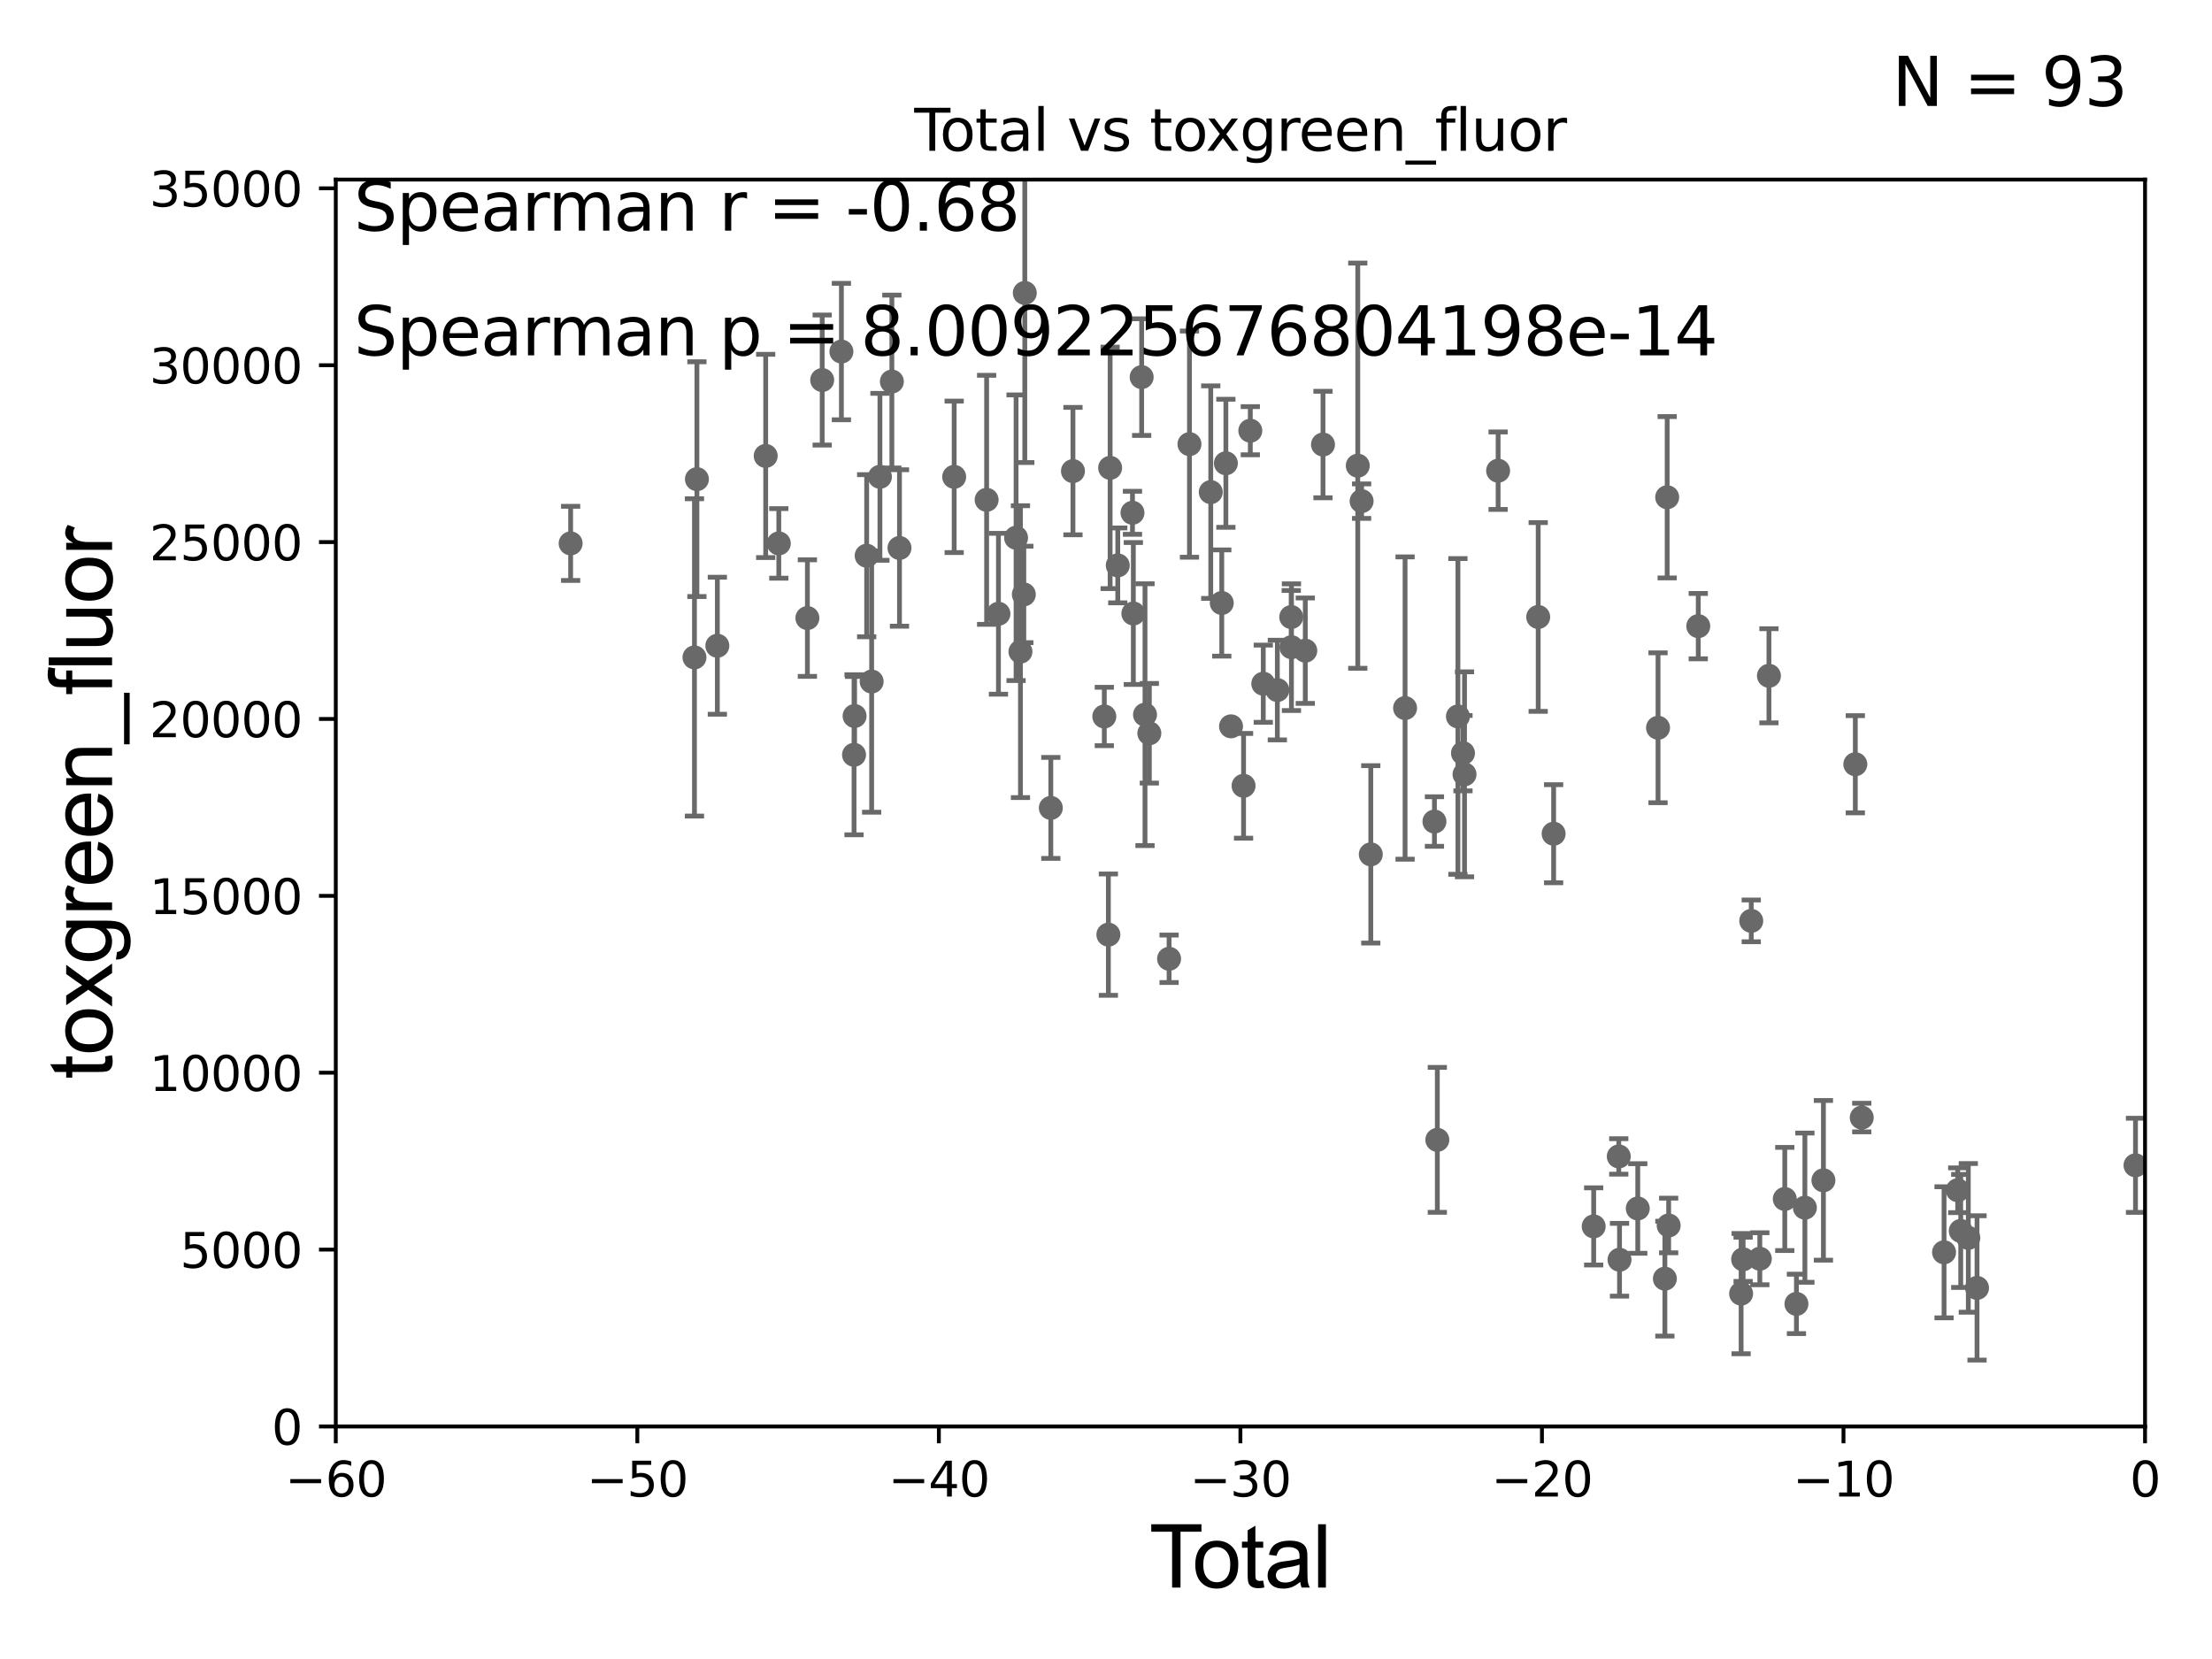 <?xml version="1.0" encoding="utf-8" standalone="no"?>
<!DOCTYPE svg PUBLIC "-//W3C//DTD SVG 1.1//EN"
  "http://www.w3.org/Graphics/SVG/1.1/DTD/svg11.dtd">
<svg xmlns:xlink="http://www.w3.org/1999/xlink" width="460.8pt" height="345.6pt" viewBox="0 0 460.8 345.6" xmlns="http://www.w3.org/2000/svg" version="1.1">
 <defs>
  <style type="text/css">*{stroke-linejoin: round; stroke-linecap: butt}</style>
 </defs>
 <g id="figure_1">
  <g id="patch_1">
   <path d="M 0 345.6 
L 460.8 345.6 
L 460.8 0 
L 0 0 
z
" style="fill: #ffffff"/>
  </g>
  <g id="axes_1">
   <g id="patch_2">
    <path d="M 69.95 297.16 
L 446.85 297.16 
L 446.85 37.411 
L 69.95 37.411 
z
" style="fill: #ffffff"/>
   </g>
   <g id="PathCollection_1">
    <defs>
     <path id="m02854c94c2" d="M 0 1.118 
C 0.297 1.118 0.581 1 0.791 0.791 
C 1 0.581 1.118 0.297 1.118 0 
C 1.118 -0.297 1 -0.581 0.791 -0.791 
C 0.581 -1 0.297 -1.118 0 -1.118 
C -0.297 -1.118 -0.581 -1 -0.791 -0.791 
C -1 -0.581 -1.118 -0.297 -1.118 0 
C -1.118 0.297 -1 0.581 -0.791 0.791 
C -0.581 1 -0.297 1.118 0 1.118 
z
" style="stroke: #696969"/>
    </defs>
    <g clip-path="url(#p3b2d0d9d13)">
     <use xlink:href="#m02854c94c2" x="118.875" y="113.199" style="fill: #696969; stroke: #696969"/>
     <use xlink:href="#m02854c94c2" x="347.303" y="103.583" style="fill: #696969; stroke: #696969"/>
     <use xlink:href="#m02854c94c2" x="346.824" y="266.37" style="fill: #696969; stroke: #696969"/>
     <use xlink:href="#m02854c94c2" x="345.4" y="151.608" style="fill: #696969; stroke: #696969"/>
     <use xlink:href="#m02854c94c2" x="341.177" y="251.749" style="fill: #696969; stroke: #696969"/>
     <use xlink:href="#m02854c94c2" x="337.375" y="262.429" style="fill: #696969; stroke: #696969"/>
     <use xlink:href="#m02854c94c2" x="337.219" y="240.906" style="fill: #696969; stroke: #696969"/>
     <use xlink:href="#m02854c94c2" x="331.993" y="255.483" style="fill: #696969; stroke: #696969"/>
     <use xlink:href="#m02854c94c2" x="323.649" y="173.68" style="fill: #696969; stroke: #696969"/>
     <use xlink:href="#m02854c94c2" x="320.435" y="128.528" style="fill: #696969; stroke: #696969"/>
     <use xlink:href="#m02854c94c2" x="312.085" y="98.055" style="fill: #696969; stroke: #696969"/>
     <use xlink:href="#m02854c94c2" x="305.087" y="161.305" style="fill: #696969; stroke: #696969"/>
     <use xlink:href="#m02854c94c2" x="304.765" y="156.897" style="fill: #696969; stroke: #696969"/>
     <use xlink:href="#m02854c94c2" x="303.713" y="149.245" style="fill: #696969; stroke: #696969"/>
     <use xlink:href="#m02854c94c2" x="299.421" y="237.453" style="fill: #696969; stroke: #696969"/>
     <use xlink:href="#m02854c94c2" x="298.82" y="171.144" style="fill: #696969; stroke: #696969"/>
     <use xlink:href="#m02854c94c2" x="292.704" y="147.5" style="fill: #696969; stroke: #696969"/>
     <use xlink:href="#m02854c94c2" x="285.56" y="177.98" style="fill: #696969; stroke: #696969"/>
     <use xlink:href="#m02854c94c2" x="283.649" y="104.399" style="fill: #696969; stroke: #696969"/>
     <use xlink:href="#m02854c94c2" x="282.848" y="97.008" style="fill: #696969; stroke: #696969"/>
     <use xlink:href="#m02854c94c2" x="347.613" y="255.289" style="fill: #696969; stroke: #696969"/>
     <use xlink:href="#m02854c94c2" x="353.779" y="130.437" style="fill: #696969; stroke: #696969"/>
     <use xlink:href="#m02854c94c2" x="362.706" y="269.485" style="fill: #696969; stroke: #696969"/>
     <use xlink:href="#m02854c94c2" x="363.126" y="262.34" style="fill: #696969; stroke: #696969"/>
     <use xlink:href="#m02854c94c2" x="33178.6" y="243.176" style="fill: #696969; stroke: #696969"/>
     <use xlink:href="#m02854c94c2" x="33178.6" y="236.528" style="fill: #696969; stroke: #696969"/>
     <use xlink:href="#m02854c94c2" x="492.26" y="254.562" style="fill: #696969; stroke: #696969"/>
     <use xlink:href="#m02854c94c2" x="478.461" y="234.765" style="fill: #696969; stroke: #696969"/>
     <use xlink:href="#m02854c94c2" x="455.713" y="253.493" style="fill: #696969; stroke: #696969"/>
     <use xlink:href="#m02854c94c2" x="453.736" y="268.632" style="fill: #696969; stroke: #696969"/>
     <use xlink:href="#m02854c94c2" x="444.865" y="242.756" style="fill: #696969; stroke: #696969"/>
     <use xlink:href="#m02854c94c2" x="411.851" y="268.298" style="fill: #696969; stroke: #696969"/>
     <use xlink:href="#m02854c94c2" x="410.035" y="257.871" style="fill: #696969; stroke: #696969"/>
     <use xlink:href="#m02854c94c2" x="408.457" y="256.425" style="fill: #696969; stroke: #696969"/>
     <use xlink:href="#m02854c94c2" x="275.604" y="92.606" style="fill: #696969; stroke: #696969"/>
     <use xlink:href="#m02854c94c2" x="407.827" y="247.946" style="fill: #696969; stroke: #696969"/>
     <use xlink:href="#m02854c94c2" x="387.835" y="232.809" style="fill: #696969; stroke: #696969"/>
     <use xlink:href="#m02854c94c2" x="386.496" y="159.204" style="fill: #696969; stroke: #696969"/>
     <use xlink:href="#m02854c94c2" x="379.852" y="245.88" style="fill: #696969; stroke: #696969"/>
     <use xlink:href="#m02854c94c2" x="375.992" y="251.58" style="fill: #696969; stroke: #696969"/>
     <use xlink:href="#m02854c94c2" x="374.23" y="271.623" style="fill: #696969; stroke: #696969"/>
     <use xlink:href="#m02854c94c2" x="371.802" y="249.767" style="fill: #696969; stroke: #696969"/>
     <use xlink:href="#m02854c94c2" x="368.502" y="140.78" style="fill: #696969; stroke: #696969"/>
     <use xlink:href="#m02854c94c2" x="366.604" y="262.218" style="fill: #696969; stroke: #696969"/>
     <use xlink:href="#m02854c94c2" x="364.817" y="191.835" style="fill: #696969; stroke: #696969"/>
     <use xlink:href="#m02854c94c2" x="404.982" y="260.876" style="fill: #696969; stroke: #696969"/>
     <use xlink:href="#m02854c94c2" x="33178.6" y="259.707" style="fill: #696969; stroke: #696969"/>
     <use xlink:href="#m02854c94c2" x="33178.6" y="149.765" style="fill: #696969; stroke: #696969"/>
     <use xlink:href="#m02854c94c2" x="271.917" y="135.545" style="fill: #696969; stroke: #696969"/>
     <use xlink:href="#m02854c94c2" x="268.99" y="128.542" style="fill: #696969; stroke: #696969"/>
     <use xlink:href="#m02854c94c2" x="211.666" y="112.022" style="fill: #696969; stroke: #696969"/>
     <use xlink:href="#m02854c94c2" x="207.994" y="127.858" style="fill: #696969; stroke: #696969"/>
     <use xlink:href="#m02854c94c2" x="205.533" y="104.123" style="fill: #696969; stroke: #696969"/>
     <use xlink:href="#m02854c94c2" x="198.773" y="99.335" style="fill: #696969; stroke: #696969"/>
     <use xlink:href="#m02854c94c2" x="187.38" y="114.153" style="fill: #696969; stroke: #696969"/>
     <use xlink:href="#m02854c94c2" x="185.791" y="79.485" style="fill: #696969; stroke: #696969"/>
     <use xlink:href="#m02854c94c2" x="183.306" y="99.328" style="fill: #696969; stroke: #696969"/>
     <use xlink:href="#m02854c94c2" x="181.58" y="141.982" style="fill: #696969; stroke: #696969"/>
     <use xlink:href="#m02854c94c2" x="180.543" y="115.767" style="fill: #696969; stroke: #696969"/>
     <use xlink:href="#m02854c94c2" x="178.027" y="149.157" style="fill: #696969; stroke: #696969"/>
     <use xlink:href="#m02854c94c2" x="177.912" y="157.235" style="fill: #696969; stroke: #696969"/>
     <use xlink:href="#m02854c94c2" x="175.279" y="73.236" style="fill: #696969; stroke: #696969"/>
     <use xlink:href="#m02854c94c2" x="171.278" y="79.167" style="fill: #696969; stroke: #696969"/>
     <use xlink:href="#m02854c94c2" x="168.195" y="128.754" style="fill: #696969; stroke: #696969"/>
     <use xlink:href="#m02854c94c2" x="162.239" y="113.2" style="fill: #696969; stroke: #696969"/>
     <use xlink:href="#m02854c94c2" x="159.509" y="94.978" style="fill: #696969; stroke: #696969"/>
     <use xlink:href="#m02854c94c2" x="149.438" y="134.52" style="fill: #696969; stroke: #696969"/>
     <use xlink:href="#m02854c94c2" x="145.18" y="99.816" style="fill: #696969; stroke: #696969"/>
     <use xlink:href="#m02854c94c2" x="144.669" y="136.951" style="fill: #696969; stroke: #696969"/>
     <use xlink:href="#m02854c94c2" x="212.581" y="135.749" style="fill: #696969; stroke: #696969"/>
     <use xlink:href="#m02854c94c2" x="213.281" y="123.829" style="fill: #696969; stroke: #696969"/>
     <use xlink:href="#m02854c94c2" x="213.486" y="61.025" style="fill: #696969; stroke: #696969"/>
     <use xlink:href="#m02854c94c2" x="218.905" y="168.304" style="fill: #696969; stroke: #696969"/>
     <use xlink:href="#m02854c94c2" x="266.094" y="143.749" style="fill: #696969; stroke: #696969"/>
     <use xlink:href="#m02854c94c2" x="263.163" y="142.429" style="fill: #696969; stroke: #696969"/>
     <use xlink:href="#m02854c94c2" x="260.462" y="89.723" style="fill: #696969; stroke: #696969"/>
     <use xlink:href="#m02854c94c2" x="259.056" y="163.697" style="fill: #696969; stroke: #696969"/>
     <use xlink:href="#m02854c94c2" x="256.448" y="151.31" style="fill: #696969; stroke: #696969"/>
     <use xlink:href="#m02854c94c2" x="255.372" y="96.508" style="fill: #696969; stroke: #696969"/>
     <use xlink:href="#m02854c94c2" x="254.517" y="125.617" style="fill: #696969; stroke: #696969"/>
     <use xlink:href="#m02854c94c2" x="252.223" y="102.518" style="fill: #696969; stroke: #696969"/>
     <use xlink:href="#m02854c94c2" x="247.788" y="92.52" style="fill: #696969; stroke: #696969"/>
     <use xlink:href="#m02854c94c2" x="269.032" y="134.821" style="fill: #696969; stroke: #696969"/>
     <use xlink:href="#m02854c94c2" x="243.542" y="199.731" style="fill: #696969; stroke: #696969"/>
     <use xlink:href="#m02854c94c2" x="238.526" y="148.879" style="fill: #696969; stroke: #696969"/>
     <use xlink:href="#m02854c94c2" x="237.829" y="78.559" style="fill: #696969; stroke: #696969"/>
     <use xlink:href="#m02854c94c2" x="236.097" y="127.804" style="fill: #696969; stroke: #696969"/>
     <use xlink:href="#m02854c94c2" x="235.915" y="106.821" style="fill: #696969; stroke: #696969"/>
     <use xlink:href="#m02854c94c2" x="232.851" y="117.781" style="fill: #696969; stroke: #696969"/>
     <use xlink:href="#m02854c94c2" x="231.261" y="97.461" style="fill: #696969; stroke: #696969"/>
     <use xlink:href="#m02854c94c2" x="230.895" y="194.704" style="fill: #696969; stroke: #696969"/>
     <use xlink:href="#m02854c94c2" x="230.048" y="149.256" style="fill: #696969; stroke: #696969"/>
     <use xlink:href="#m02854c94c2" x="223.516" y="98.139" style="fill: #696969; stroke: #696969"/>
     <use xlink:href="#m02854c94c2" x="239.427" y="152.757" style="fill: #696969; stroke: #696969"/>
     <use xlink:href="#m02854c94c2" x="33178.6" y="153.516" style="fill: #696969; stroke: #696969"/>
    </g>
   </g>
   <g id="matplotlib.axis_1">
    <g id="xtick_1">
     <g id="line2d_1">
      <defs>
       <path id="mec667240b0" d="M 0 0 
L 0 3.5 
" style="stroke: #000000; stroke-width: 0.8"/>
      </defs>
      <g>
       <use xlink:href="#mec667240b0" x="69.95" y="297.16" style="stroke: #000000; stroke-width: 0.8"/>
      </g>
     </g>
     <g id="text_1">
      <!-- −60 -->
      <g transform="translate(59.398 311.758)scale(0.1 -0.1)">
       <defs>
        <path id="DejaVuSans-2212" d="M 678 2272 
L 4684 2272 
L 4684 1741 
L 678 1741 
L 678 2272 
z
" transform="scale(0.016)"/>
        <path id="DejaVuSans-36" d="M 2113 2584 
Q 1688 2584 1439 2293 
Q 1191 2003 1191 1497 
Q 1191 994 1439 701 
Q 1688 409 2113 409 
Q 2538 409 2786 701 
Q 3034 994 3034 1497 
Q 3034 2003 2786 2293 
Q 2538 2584 2113 2584 
z
M 3366 4563 
L 3366 3988 
Q 3128 4100 2886 4159 
Q 2644 4219 2406 4219 
Q 1781 4219 1451 3797 
Q 1122 3375 1075 2522 
Q 1259 2794 1537 2939 
Q 1816 3084 2150 3084 
Q 2853 3084 3261 2657 
Q 3669 2231 3669 1497 
Q 3669 778 3244 343 
Q 2819 -91 2113 -91 
Q 1303 -91 875 529 
Q 447 1150 447 2328 
Q 447 3434 972 4092 
Q 1497 4750 2381 4750 
Q 2619 4750 2861 4703 
Q 3103 4656 3366 4563 
z
" transform="scale(0.016)"/>
        <path id="DejaVuSans-30" d="M 2034 4250 
Q 1547 4250 1301 3770 
Q 1056 3291 1056 2328 
Q 1056 1369 1301 889 
Q 1547 409 2034 409 
Q 2525 409 2770 889 
Q 3016 1369 3016 2328 
Q 3016 3291 2770 3770 
Q 2525 4250 2034 4250 
z
M 2034 4750 
Q 2819 4750 3233 4129 
Q 3647 3509 3647 2328 
Q 3647 1150 3233 529 
Q 2819 -91 2034 -91 
Q 1250 -91 836 529 
Q 422 1150 422 2328 
Q 422 3509 836 4129 
Q 1250 4750 2034 4750 
z
" transform="scale(0.016)"/>
       </defs>
       <use xlink:href="#DejaVuSans-2212"/>
       <use xlink:href="#DejaVuSans-36" x="83.789"/>
       <use xlink:href="#DejaVuSans-30" x="147.412"/>
      </g>
     </g>
    </g>
    <g id="xtick_2">
     <g id="line2d_2">
      <g>
       <use xlink:href="#mec667240b0" x="132.767" y="297.16" style="stroke: #000000; stroke-width: 0.8"/>
      </g>
     </g>
     <g id="text_2">
      <!-- −50 -->
      <g transform="translate(122.214 311.758)scale(0.1 -0.1)">
       <defs>
        <path id="DejaVuSans-35" d="M 691 4666 
L 3169 4666 
L 3169 4134 
L 1269 4134 
L 1269 2991 
Q 1406 3038 1543 3061 
Q 1681 3084 1819 3084 
Q 2600 3084 3056 2656 
Q 3513 2228 3513 1497 
Q 3513 744 3044 326 
Q 2575 -91 1722 -91 
Q 1428 -91 1123 -41 
Q 819 9 494 109 
L 494 744 
Q 775 591 1075 516 
Q 1375 441 1709 441 
Q 2250 441 2565 725 
Q 2881 1009 2881 1497 
Q 2881 1984 2565 2268 
Q 2250 2553 1709 2553 
Q 1456 2553 1204 2497 
Q 953 2441 691 2322 
L 691 4666 
z
" transform="scale(0.016)"/>
       </defs>
       <use xlink:href="#DejaVuSans-2212"/>
       <use xlink:href="#DejaVuSans-35" x="83.789"/>
       <use xlink:href="#DejaVuSans-30" x="147.412"/>
      </g>
     </g>
    </g>
    <g id="xtick_3">
     <g id="line2d_3">
      <g>
       <use xlink:href="#mec667240b0" x="195.583" y="297.16" style="stroke: #000000; stroke-width: 0.8"/>
      </g>
     </g>
     <g id="text_3">
      <!-- −40 -->
      <g transform="translate(185.031 311.758)scale(0.1 -0.1)">
       <defs>
        <path id="DejaVuSans-34" d="M 2419 4116 
L 825 1625 
L 2419 1625 
L 2419 4116 
z
M 2253 4666 
L 3047 4666 
L 3047 1625 
L 3713 1625 
L 3713 1100 
L 3047 1100 
L 3047 0 
L 2419 0 
L 2419 1100 
L 313 1100 
L 313 1709 
L 2253 4666 
z
" transform="scale(0.016)"/>
       </defs>
       <use xlink:href="#DejaVuSans-2212"/>
       <use xlink:href="#DejaVuSans-34" x="83.789"/>
       <use xlink:href="#DejaVuSans-30" x="147.412"/>
      </g>
     </g>
    </g>
    <g id="xtick_4">
     <g id="line2d_4">
      <g>
       <use xlink:href="#mec667240b0" x="258.4" y="297.16" style="stroke: #000000; stroke-width: 0.8"/>
      </g>
     </g>
     <g id="text_4">
      <!-- −30 -->
      <g transform="translate(247.848 311.758)scale(0.1 -0.1)">
       <defs>
        <path id="DejaVuSans-33" d="M 2597 2516 
Q 3050 2419 3304 2112 
Q 3559 1806 3559 1356 
Q 3559 666 3084 287 
Q 2609 -91 1734 -91 
Q 1441 -91 1130 -33 
Q 819 25 488 141 
L 488 750 
Q 750 597 1062 519 
Q 1375 441 1716 441 
Q 2309 441 2620 675 
Q 2931 909 2931 1356 
Q 2931 1769 2642 2001 
Q 2353 2234 1838 2234 
L 1294 2234 
L 1294 2753 
L 1863 2753 
Q 2328 2753 2575 2939 
Q 2822 3125 2822 3475 
Q 2822 3834 2567 4026 
Q 2313 4219 1838 4219 
Q 1578 4219 1281 4162 
Q 984 4106 628 3988 
L 628 4550 
Q 988 4650 1302 4700 
Q 1616 4750 1894 4750 
Q 2613 4750 3031 4423 
Q 3450 4097 3450 3541 
Q 3450 3153 3228 2886 
Q 3006 2619 2597 2516 
z
" transform="scale(0.016)"/>
       </defs>
       <use xlink:href="#DejaVuSans-2212"/>
       <use xlink:href="#DejaVuSans-33" x="83.789"/>
       <use xlink:href="#DejaVuSans-30" x="147.412"/>
      </g>
     </g>
    </g>
    <g id="xtick_5">
     <g id="line2d_5">
      <g>
       <use xlink:href="#mec667240b0" x="321.217" y="297.16" style="stroke: #000000; stroke-width: 0.8"/>
      </g>
     </g>
     <g id="text_5">
      <!-- −20 -->
      <g transform="translate(310.664 311.758)scale(0.1 -0.1)">
       <defs>
        <path id="DejaVuSans-32" d="M 1228 531 
L 3431 531 
L 3431 0 
L 469 0 
L 469 531 
Q 828 903 1448 1529 
Q 2069 2156 2228 2338 
Q 2531 2678 2651 2914 
Q 2772 3150 2772 3378 
Q 2772 3750 2511 3984 
Q 2250 4219 1831 4219 
Q 1534 4219 1204 4116 
Q 875 4013 500 3803 
L 500 4441 
Q 881 4594 1212 4672 
Q 1544 4750 1819 4750 
Q 2544 4750 2975 4387 
Q 3406 4025 3406 3419 
Q 3406 3131 3298 2873 
Q 3191 2616 2906 2266 
Q 2828 2175 2409 1742 
Q 1991 1309 1228 531 
z
" transform="scale(0.016)"/>
       </defs>
       <use xlink:href="#DejaVuSans-2212"/>
       <use xlink:href="#DejaVuSans-32" x="83.789"/>
       <use xlink:href="#DejaVuSans-30" x="147.412"/>
      </g>
     </g>
    </g>
    <g id="xtick_6">
     <g id="line2d_6">
      <g>
       <use xlink:href="#mec667240b0" x="384.033" y="297.16" style="stroke: #000000; stroke-width: 0.8"/>
      </g>
     </g>
     <g id="text_6">
      <!-- −10 -->
      <g transform="translate(373.481 311.758)scale(0.1 -0.1)">
       <defs>
        <path id="DejaVuSans-31" d="M 794 531 
L 1825 531 
L 1825 4091 
L 703 3866 
L 703 4441 
L 1819 4666 
L 2450 4666 
L 2450 531 
L 3481 531 
L 3481 0 
L 794 0 
L 794 531 
z
" transform="scale(0.016)"/>
       </defs>
       <use xlink:href="#DejaVuSans-2212"/>
       <use xlink:href="#DejaVuSans-31" x="83.789"/>
       <use xlink:href="#DejaVuSans-30" x="147.412"/>
      </g>
     </g>
    </g>
    <g id="xtick_7">
     <g id="line2d_7">
      <g>
       <use xlink:href="#mec667240b0" x="446.85" y="297.16" style="stroke: #000000; stroke-width: 0.8"/>
      </g>
     </g>
     <g id="text_7">
      <!-- 0 -->
      <g transform="translate(443.669 311.758)scale(0.1 -0.1)">
       <use xlink:href="#DejaVuSans-30"/>
      </g>
     </g>
    </g>
    <g id="text_8">
     <!-- Total -->
     <g transform="translate(239.395 330.722)scale(0.18 -0.18)">
      <defs>
       <path id="ArialMT-54" d="M 1659 0 
L 1659 4041 
L 150 4041 
L 150 4581 
L 3781 4581 
L 3781 4041 
L 2266 4041 
L 2266 0 
L 1659 0 
z
" transform="scale(0.016)"/>
       <path id="ArialMT-6f" d="M 213 1659 
Q 213 2581 725 3025 
Q 1153 3394 1769 3394 
Q 2453 3394 2887 2945 
Q 3322 2497 3322 1706 
Q 3322 1066 3130 698 
Q 2938 331 2570 128 
Q 2203 -75 1769 -75 
Q 1072 -75 642 372 
Q 213 819 213 1659 
z
M 791 1659 
Q 791 1022 1069 705 
Q 1347 388 1769 388 
Q 2188 388 2466 706 
Q 2744 1025 2744 1678 
Q 2744 2294 2464 2611 
Q 2184 2928 1769 2928 
Q 1347 2928 1069 2612 
Q 791 2297 791 1659 
z
" transform="scale(0.016)"/>
       <path id="ArialMT-74" d="M 1650 503 
L 1731 6 
Q 1494 -44 1306 -44 
Q 1000 -44 831 53 
Q 663 150 594 308 
Q 525 466 525 972 
L 525 2881 
L 113 2881 
L 113 3319 
L 525 3319 
L 525 4141 
L 1084 4478 
L 1084 3319 
L 1650 3319 
L 1650 2881 
L 1084 2881 
L 1084 941 
Q 1084 700 1114 631 
Q 1144 563 1211 522 
Q 1278 481 1403 481 
Q 1497 481 1650 503 
z
" transform="scale(0.016)"/>
       <path id="ArialMT-61" d="M 2588 409 
Q 2275 144 1986 34 
Q 1697 -75 1366 -75 
Q 819 -75 525 192 
Q 231 459 231 875 
Q 231 1119 342 1320 
Q 453 1522 633 1644 
Q 813 1766 1038 1828 
Q 1203 1872 1538 1913 
Q 2219 1994 2541 2106 
Q 2544 2222 2544 2253 
Q 2544 2597 2384 2738 
Q 2169 2928 1744 2928 
Q 1347 2928 1158 2789 
Q 969 2650 878 2297 
L 328 2372 
Q 403 2725 575 2942 
Q 747 3159 1072 3276 
Q 1397 3394 1825 3394 
Q 2250 3394 2515 3294 
Q 2781 3194 2906 3042 
Q 3031 2891 3081 2659 
Q 3109 2516 3109 2141 
L 3109 1391 
Q 3109 606 3145 398 
Q 3181 191 3288 0 
L 2700 0 
Q 2613 175 2588 409 
z
M 2541 1666 
Q 2234 1541 1622 1453 
Q 1275 1403 1131 1340 
Q 988 1278 909 1158 
Q 831 1038 831 891 
Q 831 666 1001 516 
Q 1172 366 1500 366 
Q 1825 366 2078 508 
Q 2331 650 2450 897 
Q 2541 1088 2541 1459 
L 2541 1666 
z
" transform="scale(0.016)"/>
       <path id="ArialMT-6c" d="M 409 0 
L 409 4581 
L 972 4581 
L 972 0 
L 409 0 
z
" transform="scale(0.016)"/>
      </defs>
      <use xlink:href="#ArialMT-54"/>
      <use xlink:href="#ArialMT-6f" x="49.959"/>
      <use xlink:href="#ArialMT-74" x="105.574"/>
      <use xlink:href="#ArialMT-61" x="133.357"/>
      <use xlink:href="#ArialMT-6c" x="188.973"/>
     </g>
    </g>
   </g>
   <g id="matplotlib.axis_2">
    <g id="ytick_1">
     <g id="line2d_8">
      <defs>
       <path id="m7a51eb98c8" d="M 0 0 
L -3.5 0 
" style="stroke: #000000; stroke-width: 0.8"/>
      </defs>
      <g>
       <use xlink:href="#m7a51eb98c8" x="69.95" y="297.16" style="stroke: #000000; stroke-width: 0.8"/>
      </g>
     </g>
     <g id="text_9">
      <!-- 0 -->
      <g transform="translate(56.587 300.959)scale(0.1 -0.1)">
       <use xlink:href="#DejaVuSans-30"/>
      </g>
     </g>
    </g>
    <g id="ytick_2">
     <g id="line2d_9">
      <g>
       <use xlink:href="#m7a51eb98c8" x="69.95" y="260.313" style="stroke: #000000; stroke-width: 0.8"/>
      </g>
     </g>
     <g id="text_10">
      <!-- 5000 -->
      <g transform="translate(37.5 264.112)scale(0.1 -0.1)">
       <use xlink:href="#DejaVuSans-35"/>
       <use xlink:href="#DejaVuSans-30" x="63.623"/>
       <use xlink:href="#DejaVuSans-30" x="127.246"/>
       <use xlink:href="#DejaVuSans-30" x="190.869"/>
      </g>
     </g>
    </g>
    <g id="ytick_3">
     <g id="line2d_10">
      <g>
       <use xlink:href="#m7a51eb98c8" x="69.95" y="223.467" style="stroke: #000000; stroke-width: 0.8"/>
      </g>
     </g>
     <g id="text_11">
      <!-- 10000 -->
      <g transform="translate(31.137 227.266)scale(0.1 -0.1)">
       <use xlink:href="#DejaVuSans-31"/>
       <use xlink:href="#DejaVuSans-30" x="63.623"/>
       <use xlink:href="#DejaVuSans-30" x="127.246"/>
       <use xlink:href="#DejaVuSans-30" x="190.869"/>
       <use xlink:href="#DejaVuSans-30" x="254.492"/>
      </g>
     </g>
    </g>
    <g id="ytick_4">
     <g id="line2d_11">
      <g>
       <use xlink:href="#m7a51eb98c8" x="69.95" y="186.62" style="stroke: #000000; stroke-width: 0.8"/>
      </g>
     </g>
     <g id="text_12">
      <!-- 15000 -->
      <g transform="translate(31.137 190.419)scale(0.1 -0.1)">
       <use xlink:href="#DejaVuSans-31"/>
       <use xlink:href="#DejaVuSans-35" x="63.623"/>
       <use xlink:href="#DejaVuSans-30" x="127.246"/>
       <use xlink:href="#DejaVuSans-30" x="190.869"/>
       <use xlink:href="#DejaVuSans-30" x="254.492"/>
      </g>
     </g>
    </g>
    <g id="ytick_5">
     <g id="line2d_12">
      <g>
       <use xlink:href="#m7a51eb98c8" x="69.95" y="149.773" style="stroke: #000000; stroke-width: 0.8"/>
      </g>
     </g>
     <g id="text_13">
      <!-- 20000 -->
      <g transform="translate(31.137 153.572)scale(0.1 -0.1)">
       <use xlink:href="#DejaVuSans-32"/>
       <use xlink:href="#DejaVuSans-30" x="63.623"/>
       <use xlink:href="#DejaVuSans-30" x="127.246"/>
       <use xlink:href="#DejaVuSans-30" x="190.869"/>
       <use xlink:href="#DejaVuSans-30" x="254.492"/>
      </g>
     </g>
    </g>
    <g id="ytick_6">
     <g id="line2d_13">
      <g>
       <use xlink:href="#m7a51eb98c8" x="69.95" y="112.926" style="stroke: #000000; stroke-width: 0.8"/>
      </g>
     </g>
     <g id="text_14">
      <!-- 25000 -->
      <g transform="translate(31.137 116.726)scale(0.1 -0.1)">
       <use xlink:href="#DejaVuSans-32"/>
       <use xlink:href="#DejaVuSans-35" x="63.623"/>
       <use xlink:href="#DejaVuSans-30" x="127.246"/>
       <use xlink:href="#DejaVuSans-30" x="190.869"/>
       <use xlink:href="#DejaVuSans-30" x="254.492"/>
      </g>
     </g>
    </g>
    <g id="ytick_7">
     <g id="line2d_14">
      <g>
       <use xlink:href="#m7a51eb98c8" x="69.95" y="76.08" style="stroke: #000000; stroke-width: 0.8"/>
      </g>
     </g>
     <g id="text_15">
      <!-- 30000 -->
      <g transform="translate(31.137 79.879)scale(0.1 -0.1)">
       <use xlink:href="#DejaVuSans-33"/>
       <use xlink:href="#DejaVuSans-30" x="63.623"/>
       <use xlink:href="#DejaVuSans-30" x="127.246"/>
       <use xlink:href="#DejaVuSans-30" x="190.869"/>
       <use xlink:href="#DejaVuSans-30" x="254.492"/>
      </g>
     </g>
    </g>
    <g id="ytick_8">
     <g id="line2d_15">
      <g>
       <use xlink:href="#m7a51eb98c8" x="69.95" y="39.233" style="stroke: #000000; stroke-width: 0.8"/>
      </g>
     </g>
     <g id="text_16">
      <!-- 35000 -->
      <g transform="translate(31.137 43.032)scale(0.1 -0.1)">
       <use xlink:href="#DejaVuSans-33"/>
       <use xlink:href="#DejaVuSans-35" x="63.623"/>
       <use xlink:href="#DejaVuSans-30" x="127.246"/>
       <use xlink:href="#DejaVuSans-30" x="190.869"/>
       <use xlink:href="#DejaVuSans-30" x="254.492"/>
      </g>
     </g>
    </g>
    <g id="text_17">
     <!-- toxgreen_fluor -->
     <g transform="translate(23.349 224.818)rotate(-90)scale(0.18 -0.18)">
      <defs>
       <path id="ArialMT-78" d="M 47 0 
L 1259 1725 
L 138 3319 
L 841 3319 
L 1350 2541 
Q 1494 2319 1581 2169 
Q 1719 2375 1834 2534 
L 2394 3319 
L 3066 3319 
L 1919 1756 
L 3153 0 
L 2463 0 
L 1781 1031 
L 1600 1309 
L 728 0 
L 47 0 
z
" transform="scale(0.016)"/>
       <path id="ArialMT-67" d="M 319 -275 
L 866 -356 
Q 900 -609 1056 -725 
Q 1266 -881 1628 -881 
Q 2019 -881 2231 -725 
Q 2444 -569 2519 -288 
Q 2563 -116 2559 434 
Q 2191 0 1641 0 
Q 956 0 581 494 
Q 206 988 206 1678 
Q 206 2153 378 2554 
Q 550 2956 876 3175 
Q 1203 3394 1644 3394 
Q 2231 3394 2613 2919 
L 2613 3319 
L 3131 3319 
L 3131 450 
Q 3131 -325 2973 -648 
Q 2816 -972 2473 -1159 
Q 2131 -1347 1631 -1347 
Q 1038 -1347 672 -1080 
Q 306 -813 319 -275 
z
M 784 1719 
Q 784 1066 1043 766 
Q 1303 466 1694 466 
Q 2081 466 2343 764 
Q 2606 1063 2606 1700 
Q 2606 2309 2336 2618 
Q 2066 2928 1684 2928 
Q 1309 2928 1046 2623 
Q 784 2319 784 1719 
z
" transform="scale(0.016)"/>
       <path id="ArialMT-72" d="M 416 0 
L 416 3319 
L 922 3319 
L 922 2816 
Q 1116 3169 1280 3281 
Q 1444 3394 1641 3394 
Q 1925 3394 2219 3213 
L 2025 2691 
Q 1819 2813 1613 2813 
Q 1428 2813 1281 2702 
Q 1134 2591 1072 2394 
Q 978 2094 978 1738 
L 978 0 
L 416 0 
z
" transform="scale(0.016)"/>
       <path id="ArialMT-65" d="M 2694 1069 
L 3275 997 
Q 3138 488 2766 206 
Q 2394 -75 1816 -75 
Q 1088 -75 661 373 
Q 234 822 234 1631 
Q 234 2469 665 2931 
Q 1097 3394 1784 3394 
Q 2450 3394 2872 2941 
Q 3294 2488 3294 1666 
Q 3294 1616 3291 1516 
L 816 1516 
Q 847 969 1125 678 
Q 1403 388 1819 388 
Q 2128 388 2347 550 
Q 2566 713 2694 1069 
z
M 847 1978 
L 2700 1978 
Q 2663 2397 2488 2606 
Q 2219 2931 1791 2931 
Q 1403 2931 1139 2672 
Q 875 2413 847 1978 
z
" transform="scale(0.016)"/>
       <path id="ArialMT-6e" d="M 422 0 
L 422 3319 
L 928 3319 
L 928 2847 
Q 1294 3394 1984 3394 
Q 2284 3394 2536 3286 
Q 2788 3178 2913 3003 
Q 3038 2828 3088 2588 
Q 3119 2431 3119 2041 
L 3119 0 
L 2556 0 
L 2556 2019 
Q 2556 2363 2490 2533 
Q 2425 2703 2258 2804 
Q 2091 2906 1866 2906 
Q 1506 2906 1245 2678 
Q 984 2450 984 1813 
L 984 0 
L 422 0 
z
" transform="scale(0.016)"/>
       <path id="ArialMT-5f" d="M -97 -1272 
L -97 -866 
L 3631 -866 
L 3631 -1272 
L -97 -1272 
z
" transform="scale(0.016)"/>
       <path id="ArialMT-66" d="M 556 0 
L 556 2881 
L 59 2881 
L 59 3319 
L 556 3319 
L 556 3672 
Q 556 4006 616 4169 
Q 697 4388 901 4523 
Q 1106 4659 1475 4659 
Q 1713 4659 2000 4603 
L 1916 4113 
Q 1741 4144 1584 4144 
Q 1328 4144 1222 4034 
Q 1116 3925 1116 3625 
L 1116 3319 
L 1763 3319 
L 1763 2881 
L 1116 2881 
L 1116 0 
L 556 0 
z
" transform="scale(0.016)"/>
       <path id="ArialMT-75" d="M 2597 0 
L 2597 488 
Q 2209 -75 1544 -75 
Q 1250 -75 995 37 
Q 741 150 617 320 
Q 494 491 444 738 
Q 409 903 409 1263 
L 409 3319 
L 972 3319 
L 972 1478 
Q 972 1038 1006 884 
Q 1059 663 1231 536 
Q 1403 409 1656 409 
Q 1909 409 2131 539 
Q 2353 669 2445 892 
Q 2538 1116 2538 1541 
L 2538 3319 
L 3100 3319 
L 3100 0 
L 2597 0 
z
" transform="scale(0.016)"/>
      </defs>
      <use xlink:href="#ArialMT-74"/>
      <use xlink:href="#ArialMT-6f" x="27.783"/>
      <use xlink:href="#ArialMT-78" x="83.398"/>
      <use xlink:href="#ArialMT-67" x="133.398"/>
      <use xlink:href="#ArialMT-72" x="189.014"/>
      <use xlink:href="#ArialMT-65" x="222.314"/>
      <use xlink:href="#ArialMT-65" x="277.93"/>
      <use xlink:href="#ArialMT-6e" x="333.545"/>
      <use xlink:href="#ArialMT-5f" x="389.16"/>
      <use xlink:href="#ArialMT-66" x="444.775"/>
      <use xlink:href="#ArialMT-6c" x="472.559"/>
      <use xlink:href="#ArialMT-75" x="494.775"/>
      <use xlink:href="#ArialMT-6f" x="550.391"/>
      <use xlink:href="#ArialMT-72" x="606.006"/>
     </g>
    </g>
   </g>
   <g id="LineCollection_1">
    <path d="M 118.875 120.924 
L 118.875 105.473 
" clip-path="url(#p3b2d0d9d13)" style="fill: none; stroke: #696969"/>
    <path d="M 347.303 120.391 
L 347.303 86.776 
" clip-path="url(#p3b2d0d9d13)" style="fill: none; stroke: #696969"/>
    <path d="M 346.824 278.332 
L 346.824 254.408 
" clip-path="url(#p3b2d0d9d13)" style="fill: none; stroke: #696969"/>
    <path d="M 345.4 167.218 
L 345.4 135.999 
" clip-path="url(#p3b2d0d9d13)" style="fill: none; stroke: #696969"/>
    <path d="M 341.177 261.079 
L 341.177 242.419 
" clip-path="url(#p3b2d0d9d13)" style="fill: none; stroke: #696969"/>
    <path d="M 337.375 270.011 
L 337.375 254.847 
" clip-path="url(#p3b2d0d9d13)" style="fill: none; stroke: #696969"/>
    <path d="M 337.219 244.596 
L 337.219 237.215 
" clip-path="url(#p3b2d0d9d13)" style="fill: none; stroke: #696969"/>
    <path d="M 331.993 263.524 
L 331.993 247.443 
" clip-path="url(#p3b2d0d9d13)" style="fill: none; stroke: #696969"/>
    <path d="M 323.649 183.899 
L 323.649 163.462 
" clip-path="url(#p3b2d0d9d13)" style="fill: none; stroke: #696969"/>
    <path d="M 320.435 148.187 
L 320.435 108.869 
" clip-path="url(#p3b2d0d9d13)" style="fill: none; stroke: #696969"/>
    <path d="M 312.085 106.125 
L 312.085 89.985 
" clip-path="url(#p3b2d0d9d13)" style="fill: none; stroke: #696969"/>
    <path d="M 305.087 182.658 
L 305.087 139.952 
" clip-path="url(#p3b2d0d9d13)" style="fill: none; stroke: #696969"/>
    <path d="M 304.765 164.75 
L 304.765 149.044 
" clip-path="url(#p3b2d0d9d13)" style="fill: none; stroke: #696969"/>
    <path d="M 303.713 182.133 
L 303.713 116.358 
" clip-path="url(#p3b2d0d9d13)" style="fill: none; stroke: #696969"/>
    <path d="M 299.421 252.553 
L 299.421 222.354 
" clip-path="url(#p3b2d0d9d13)" style="fill: none; stroke: #696969"/>
    <path d="M 298.82 176.306 
L 298.82 165.982 
" clip-path="url(#p3b2d0d9d13)" style="fill: none; stroke: #696969"/>
    <path d="M 292.704 178.987 
L 292.704 116.012 
" clip-path="url(#p3b2d0d9d13)" style="fill: none; stroke: #696969"/>
    <path d="M 285.56 196.457 
L 285.56 159.503 
" clip-path="url(#p3b2d0d9d13)" style="fill: none; stroke: #696969"/>
    <path d="M 283.649 107.993 
L 283.649 100.805 
" clip-path="url(#p3b2d0d9d13)" style="fill: none; stroke: #696969"/>
    <path d="M 282.848 139.214 
L 282.848 54.803 
" clip-path="url(#p3b2d0d9d13)" style="fill: none; stroke: #696969"/>
    <path d="M 347.613 260.981 
L 347.613 249.597 
" clip-path="url(#p3b2d0d9d13)" style="fill: none; stroke: #696969"/>
    <path d="M 353.779 137.243 
L 353.779 123.631 
" clip-path="url(#p3b2d0d9d13)" style="fill: none; stroke: #696969"/>
    <path d="M 362.706 282.011 
L 362.706 256.959 
" clip-path="url(#p3b2d0d9d13)" style="fill: none; stroke: #696969"/>
    <path d="M 363.126 266.944 
L 363.126 257.736 
" clip-path="url(#p3b2d0d9d13)" style="fill: none; stroke: #696969"/>
    <path clip-path="url(#p3b2d0d9d13)" style="fill: none; stroke: #696969"/>
    <path clip-path="url(#p3b2d0d9d13)" style="fill: none; stroke: #696969"/>
    <path clip-path="url(#p3b2d0d9d13)" style="fill: none; stroke: #696969"/>
    <path d="M 455.713 261.951 
L 455.713 245.035 
" clip-path="url(#p3b2d0d9d13)" style="fill: none; stroke: #696969"/>
    <path d="M 453.736 281.187 
L 453.736 256.078 
" clip-path="url(#p3b2d0d9d13)" style="fill: none; stroke: #696969"/>
    <path d="M 444.865 252.563 
L 444.865 232.948 
" clip-path="url(#p3b2d0d9d13)" style="fill: none; stroke: #696969"/>
    <path d="M 411.851 283.333 
L 411.851 253.263 
" clip-path="url(#p3b2d0d9d13)" style="fill: none; stroke: #696969"/>
    <path d="M 410.035 273.36 
L 410.035 242.383 
" clip-path="url(#p3b2d0d9d13)" style="fill: none; stroke: #696969"/>
    <path d="M 408.457 268.199 
L 408.457 244.651 
" clip-path="url(#p3b2d0d9d13)" style="fill: none; stroke: #696969"/>
    <path d="M 275.604 103.699 
L 275.604 81.513 
" clip-path="url(#p3b2d0d9d13)" style="fill: none; stroke: #696969"/>
    <path d="M 407.827 252.608 
L 407.827 243.283 
" clip-path="url(#p3b2d0d9d13)" style="fill: none; stroke: #696969"/>
    <path d="M 387.835 235.79 
L 387.835 229.828 
" clip-path="url(#p3b2d0d9d13)" style="fill: none; stroke: #696969"/>
    <path d="M 386.496 169.327 
L 386.496 149.081 
" clip-path="url(#p3b2d0d9d13)" style="fill: none; stroke: #696969"/>
    <path d="M 379.852 262.514 
L 379.852 229.247 
" clip-path="url(#p3b2d0d9d13)" style="fill: none; stroke: #696969"/>
    <path d="M 375.992 267.125 
L 375.992 236.035 
" clip-path="url(#p3b2d0d9d13)" style="fill: none; stroke: #696969"/>
    <path d="M 374.23 277.811 
L 374.23 265.434 
" clip-path="url(#p3b2d0d9d13)" style="fill: none; stroke: #696969"/>
    <path d="M 371.802 260.511 
L 371.802 239.022 
" clip-path="url(#p3b2d0d9d13)" style="fill: none; stroke: #696969"/>
    <path d="M 368.502 150.586 
L 368.502 130.974 
" clip-path="url(#p3b2d0d9d13)" style="fill: none; stroke: #696969"/>
    <path d="M 366.604 267.638 
L 366.604 256.798 
" clip-path="url(#p3b2d0d9d13)" style="fill: none; stroke: #696969"/>
    <path d="M 364.817 196.186 
L 364.817 187.485 
" clip-path="url(#p3b2d0d9d13)" style="fill: none; stroke: #696969"/>
    <path d="M 404.982 274.53 
L 404.982 247.222 
" clip-path="url(#p3b2d0d9d13)" style="fill: none; stroke: #696969"/>
    <path clip-path="url(#p3b2d0d9d13)" style="fill: none; stroke: #696969"/>
    <path d="M 271.917 146.524 
L 271.917 124.566 
" clip-path="url(#p3b2d0d9d13)" style="fill: none; stroke: #696969"/>
    <path d="M 268.99 134.072 
L 268.99 123.012 
" clip-path="url(#p3b2d0d9d13)" style="fill: none; stroke: #696969"/>
    <path d="M 211.666 141.774 
L 211.666 82.269 
" clip-path="url(#p3b2d0d9d13)" style="fill: none; stroke: #696969"/>
    <path d="M 207.994 144.611 
L 207.994 111.105 
" clip-path="url(#p3b2d0d9d13)" style="fill: none; stroke: #696969"/>
    <path d="M 205.533 130.062 
L 205.533 78.185 
" clip-path="url(#p3b2d0d9d13)" style="fill: none; stroke: #696969"/>
    <path d="M 198.773 115.11 
L 198.773 83.56 
" clip-path="url(#p3b2d0d9d13)" style="fill: none; stroke: #696969"/>
    <path d="M 187.38 130.45 
L 187.38 97.856 
" clip-path="url(#p3b2d0d9d13)" style="fill: none; stroke: #696969"/>
    <path d="M 185.791 97.492 
L 185.791 61.477 
" clip-path="url(#p3b2d0d9d13)" style="fill: none; stroke: #696969"/>
    <path d="M 183.306 116.714 
L 183.306 81.941 
" clip-path="url(#p3b2d0d9d13)" style="fill: none; stroke: #696969"/>
    <path d="M 181.58 169.197 
L 181.58 114.767 
" clip-path="url(#p3b2d0d9d13)" style="fill: none; stroke: #696969"/>
    <path d="M 180.543 132.652 
L 180.543 98.881 
" clip-path="url(#p3b2d0d9d13)" style="fill: none; stroke: #696969"/>
    <path d="M 178.027 157.392 
L 178.027 140.923 
" clip-path="url(#p3b2d0d9d13)" style="fill: none; stroke: #696969"/>
    <path d="M 177.912 173.908 
L 177.912 140.562 
" clip-path="url(#p3b2d0d9d13)" style="fill: none; stroke: #696969"/>
    <path d="M 175.279 87.444 
L 175.279 59.027 
" clip-path="url(#p3b2d0d9d13)" style="fill: none; stroke: #696969"/>
    <path d="M 171.278 92.714 
L 171.278 65.62 
" clip-path="url(#p3b2d0d9d13)" style="fill: none; stroke: #696969"/>
    <path d="M 168.195 140.897 
L 168.195 116.611 
" clip-path="url(#p3b2d0d9d13)" style="fill: none; stroke: #696969"/>
    <path d="M 162.239 120.445 
L 162.239 105.956 
" clip-path="url(#p3b2d0d9d13)" style="fill: none; stroke: #696969"/>
    <path d="M 159.509 116.151 
L 159.509 73.806 
" clip-path="url(#p3b2d0d9d13)" style="fill: none; stroke: #696969"/>
    <path d="M 149.438 148.791 
L 149.438 120.248 
" clip-path="url(#p3b2d0d9d13)" style="fill: none; stroke: #696969"/>
    <path d="M 145.18 124.269 
L 145.18 75.362 
" clip-path="url(#p3b2d0d9d13)" style="fill: none; stroke: #696969"/>
    <path d="M 144.669 170 
L 144.669 103.901 
" clip-path="url(#p3b2d0d9d13)" style="fill: none; stroke: #696969"/>
    <path d="M 212.581 166.151 
L 212.581 105.348 
" clip-path="url(#p3b2d0d9d13)" style="fill: none; stroke: #696969"/>
    <path d="M 213.281 133.875 
L 213.281 113.784 
" clip-path="url(#p3b2d0d9d13)" style="fill: none; stroke: #696969"/>
    <path d="M 213.486 96.355 
L 213.486 25.695 
" clip-path="url(#p3b2d0d9d13)" style="fill: none; stroke: #696969"/>
    <path d="M 218.905 178.825 
L 218.905 157.783 
" clip-path="url(#p3b2d0d9d13)" style="fill: none; stroke: #696969"/>
    <path d="M 266.094 154.131 
L 266.094 133.367 
" clip-path="url(#p3b2d0d9d13)" style="fill: none; stroke: #696969"/>
    <path d="M 263.163 150.469 
L 263.163 134.389 
" clip-path="url(#p3b2d0d9d13)" style="fill: none; stroke: #696969"/>
    <path d="M 260.462 94.742 
L 260.462 84.705 
" clip-path="url(#p3b2d0d9d13)" style="fill: none; stroke: #696969"/>
    <path d="M 259.056 174.604 
L 259.056 152.79 
" clip-path="url(#p3b2d0d9d13)" style="fill: none; stroke: #696969"/>
    <path d="M 256.448 151.813 
L 256.448 150.807 
" clip-path="url(#p3b2d0d9d13)" style="fill: none; stroke: #696969"/>
    <path d="M 255.372 109.846 
L 255.372 83.17 
" clip-path="url(#p3b2d0d9d13)" style="fill: none; stroke: #696969"/>
    <path d="M 254.517 136.683 
L 254.517 114.551 
" clip-path="url(#p3b2d0d9d13)" style="fill: none; stroke: #696969"/>
    <path d="M 252.223 124.654 
L 252.223 80.383 
" clip-path="url(#p3b2d0d9d13)" style="fill: none; stroke: #696969"/>
    <path d="M 247.788 116.081 
L 247.788 68.96 
" clip-path="url(#p3b2d0d9d13)" style="fill: none; stroke: #696969"/>
    <path d="M 269.032 148.013 
L 269.032 121.628 
" clip-path="url(#p3b2d0d9d13)" style="fill: none; stroke: #696969"/>
    <path d="M 243.542 204.674 
L 243.542 194.788 
" clip-path="url(#p3b2d0d9d13)" style="fill: none; stroke: #696969"/>
    <path d="M 238.526 176.148 
L 238.526 121.61 
" clip-path="url(#p3b2d0d9d13)" style="fill: none; stroke: #696969"/>
    <path d="M 237.829 90.71 
L 237.829 66.407 
" clip-path="url(#p3b2d0d9d13)" style="fill: none; stroke: #696969"/>
    <path d="M 236.097 142.585 
L 236.097 113.023 
" clip-path="url(#p3b2d0d9d13)" style="fill: none; stroke: #696969"/>
    <path d="M 235.915 111.305 
L 235.915 102.337 
" clip-path="url(#p3b2d0d9d13)" style="fill: none; stroke: #696969"/>
    <path d="M 232.851 125.583 
L 232.851 109.98 
" clip-path="url(#p3b2d0d9d13)" style="fill: none; stroke: #696969"/>
    <path d="M 231.261 122.618 
L 231.261 72.305 
" clip-path="url(#p3b2d0d9d13)" style="fill: none; stroke: #696969"/>
    <path d="M 230.895 207.343 
L 230.895 182.066 
" clip-path="url(#p3b2d0d9d13)" style="fill: none; stroke: #696969"/>
    <path d="M 230.048 155.339 
L 230.048 143.173 
" clip-path="url(#p3b2d0d9d13)" style="fill: none; stroke: #696969"/>
    <path d="M 223.516 111.411 
L 223.516 84.868 
" clip-path="url(#p3b2d0d9d13)" style="fill: none; stroke: #696969"/>
    <path d="M 239.427 163.132 
L 239.427 142.383 
" clip-path="url(#p3b2d0d9d13)" style="fill: none; stroke: #696969"/>
    <path clip-path="url(#p3b2d0d9d13)" style="fill: none; stroke: #696969"/>
   </g>
   <g id="line2d_16">
    <defs>
     <path id="mc61469d310" d="M 2 0 
L -2 -0 
" style="stroke: #696969"/>
    </defs>
    <g clip-path="url(#p3b2d0d9d13)">
     <use xlink:href="#mc61469d310" x="118.875" y="120.924" style="fill: #696969; stroke: #696969"/>
     <use xlink:href="#mc61469d310" x="347.303" y="120.391" style="fill: #696969; stroke: #696969"/>
     <use xlink:href="#mc61469d310" x="346.824" y="278.332" style="fill: #696969; stroke: #696969"/>
     <use xlink:href="#mc61469d310" x="345.4" y="167.218" style="fill: #696969; stroke: #696969"/>
     <use xlink:href="#mc61469d310" x="341.177" y="261.079" style="fill: #696969; stroke: #696969"/>
     <use xlink:href="#mc61469d310" x="337.375" y="270.011" style="fill: #696969; stroke: #696969"/>
     <use xlink:href="#mc61469d310" x="337.219" y="244.596" style="fill: #696969; stroke: #696969"/>
     <use xlink:href="#mc61469d310" x="331.993" y="263.524" style="fill: #696969; stroke: #696969"/>
     <use xlink:href="#mc61469d310" x="323.649" y="183.899" style="fill: #696969; stroke: #696969"/>
     <use xlink:href="#mc61469d310" x="320.435" y="148.187" style="fill: #696969; stroke: #696969"/>
     <use xlink:href="#mc61469d310" x="312.085" y="106.125" style="fill: #696969; stroke: #696969"/>
     <use xlink:href="#mc61469d310" x="305.087" y="182.658" style="fill: #696969; stroke: #696969"/>
     <use xlink:href="#mc61469d310" x="304.765" y="164.75" style="fill: #696969; stroke: #696969"/>
     <use xlink:href="#mc61469d310" x="303.713" y="182.133" style="fill: #696969; stroke: #696969"/>
     <use xlink:href="#mc61469d310" x="299.421" y="252.553" style="fill: #696969; stroke: #696969"/>
     <use xlink:href="#mc61469d310" x="298.82" y="176.306" style="fill: #696969; stroke: #696969"/>
     <use xlink:href="#mc61469d310" x="292.704" y="178.987" style="fill: #696969; stroke: #696969"/>
     <use xlink:href="#mc61469d310" x="285.56" y="196.457" style="fill: #696969; stroke: #696969"/>
     <use xlink:href="#mc61469d310" x="283.649" y="107.993" style="fill: #696969; stroke: #696969"/>
     <use xlink:href="#mc61469d310" x="282.848" y="139.214" style="fill: #696969; stroke: #696969"/>
     <use xlink:href="#mc61469d310" x="347.613" y="260.981" style="fill: #696969; stroke: #696969"/>
     <use xlink:href="#mc61469d310" x="353.779" y="137.243" style="fill: #696969; stroke: #696969"/>
     <use xlink:href="#mc61469d310" x="362.706" y="282.011" style="fill: #696969; stroke: #696969"/>
     <use xlink:href="#mc61469d310" x="363.126" y="266.944" style="fill: #696969; stroke: #696969"/>
     <use xlink:href="#mc61469d310" x="33178.6" y="249.213" style="fill: #696969; stroke: #696969"/>
     <use xlink:href="#mc61469d310" x="33178.6" y="250.156" style="fill: #696969; stroke: #696969"/>
     <use xlink:href="#mc61469d310" x="492.26" y="267.967" style="fill: #696969; stroke: #696969"/>
     <use xlink:href="#mc61469d310" x="478.461" y="249.017" style="fill: #696969; stroke: #696969"/>
     <use xlink:href="#mc61469d310" x="455.713" y="261.951" style="fill: #696969; stroke: #696969"/>
     <use xlink:href="#mc61469d310" x="453.736" y="281.187" style="fill: #696969; stroke: #696969"/>
     <use xlink:href="#mc61469d310" x="444.865" y="252.563" style="fill: #696969; stroke: #696969"/>
     <use xlink:href="#mc61469d310" x="411.851" y="283.333" style="fill: #696969; stroke: #696969"/>
     <use xlink:href="#mc61469d310" x="410.035" y="273.36" style="fill: #696969; stroke: #696969"/>
     <use xlink:href="#mc61469d310" x="408.457" y="268.199" style="fill: #696969; stroke: #696969"/>
     <use xlink:href="#mc61469d310" x="275.604" y="103.699" style="fill: #696969; stroke: #696969"/>
     <use xlink:href="#mc61469d310" x="407.827" y="252.608" style="fill: #696969; stroke: #696969"/>
     <use xlink:href="#mc61469d310" x="387.835" y="235.79" style="fill: #696969; stroke: #696969"/>
     <use xlink:href="#mc61469d310" x="386.496" y="169.327" style="fill: #696969; stroke: #696969"/>
     <use xlink:href="#mc61469d310" x="379.852" y="262.514" style="fill: #696969; stroke: #696969"/>
     <use xlink:href="#mc61469d310" x="375.992" y="267.125" style="fill: #696969; stroke: #696969"/>
     <use xlink:href="#mc61469d310" x="374.23" y="277.811" style="fill: #696969; stroke: #696969"/>
     <use xlink:href="#mc61469d310" x="371.802" y="260.511" style="fill: #696969; stroke: #696969"/>
     <use xlink:href="#mc61469d310" x="368.502" y="150.586" style="fill: #696969; stroke: #696969"/>
     <use xlink:href="#mc61469d310" x="366.604" y="267.638" style="fill: #696969; stroke: #696969"/>
     <use xlink:href="#mc61469d310" x="364.817" y="196.186" style="fill: #696969; stroke: #696969"/>
     <use xlink:href="#mc61469d310" x="404.982" y="274.53" style="fill: #696969; stroke: #696969"/>
     <use xlink:href="#mc61469d310" x="33178.6" y="272.518" style="fill: #696969; stroke: #696969"/>
     <use xlink:href="#mc61469d310" x="33178.6" y="160.226" style="fill: #696969; stroke: #696969"/>
     <use xlink:href="#mc61469d310" x="271.917" y="146.524" style="fill: #696969; stroke: #696969"/>
     <use xlink:href="#mc61469d310" x="268.99" y="134.072" style="fill: #696969; stroke: #696969"/>
     <use xlink:href="#mc61469d310" x="211.666" y="141.774" style="fill: #696969; stroke: #696969"/>
     <use xlink:href="#mc61469d310" x="207.994" y="144.611" style="fill: #696969; stroke: #696969"/>
     <use xlink:href="#mc61469d310" x="205.533" y="130.062" style="fill: #696969; stroke: #696969"/>
     <use xlink:href="#mc61469d310" x="198.773" y="115.11" style="fill: #696969; stroke: #696969"/>
     <use xlink:href="#mc61469d310" x="187.38" y="130.45" style="fill: #696969; stroke: #696969"/>
     <use xlink:href="#mc61469d310" x="185.791" y="97.492" style="fill: #696969; stroke: #696969"/>
     <use xlink:href="#mc61469d310" x="183.306" y="116.714" style="fill: #696969; stroke: #696969"/>
     <use xlink:href="#mc61469d310" x="181.58" y="169.197" style="fill: #696969; stroke: #696969"/>
     <use xlink:href="#mc61469d310" x="180.543" y="132.652" style="fill: #696969; stroke: #696969"/>
     <use xlink:href="#mc61469d310" x="178.027" y="157.392" style="fill: #696969; stroke: #696969"/>
     <use xlink:href="#mc61469d310" x="177.912" y="173.908" style="fill: #696969; stroke: #696969"/>
     <use xlink:href="#mc61469d310" x="175.279" y="87.444" style="fill: #696969; stroke: #696969"/>
     <use xlink:href="#mc61469d310" x="171.278" y="92.714" style="fill: #696969; stroke: #696969"/>
     <use xlink:href="#mc61469d310" x="168.195" y="140.897" style="fill: #696969; stroke: #696969"/>
     <use xlink:href="#mc61469d310" x="162.239" y="120.445" style="fill: #696969; stroke: #696969"/>
     <use xlink:href="#mc61469d310" x="159.509" y="116.151" style="fill: #696969; stroke: #696969"/>
     <use xlink:href="#mc61469d310" x="149.438" y="148.791" style="fill: #696969; stroke: #696969"/>
     <use xlink:href="#mc61469d310" x="145.18" y="124.269" style="fill: #696969; stroke: #696969"/>
     <use xlink:href="#mc61469d310" x="144.669" y="170" style="fill: #696969; stroke: #696969"/>
     <use xlink:href="#mc61469d310" x="212.581" y="166.151" style="fill: #696969; stroke: #696969"/>
     <use xlink:href="#mc61469d310" x="213.281" y="133.875" style="fill: #696969; stroke: #696969"/>
     <use xlink:href="#mc61469d310" x="213.486" y="96.355" style="fill: #696969; stroke: #696969"/>
     <use xlink:href="#mc61469d310" x="218.905" y="178.825" style="fill: #696969; stroke: #696969"/>
     <use xlink:href="#mc61469d310" x="266.094" y="154.131" style="fill: #696969; stroke: #696969"/>
     <use xlink:href="#mc61469d310" x="263.163" y="150.469" style="fill: #696969; stroke: #696969"/>
     <use xlink:href="#mc61469d310" x="260.462" y="94.742" style="fill: #696969; stroke: #696969"/>
     <use xlink:href="#mc61469d310" x="259.056" y="174.604" style="fill: #696969; stroke: #696969"/>
     <use xlink:href="#mc61469d310" x="256.448" y="151.813" style="fill: #696969; stroke: #696969"/>
     <use xlink:href="#mc61469d310" x="255.372" y="109.846" style="fill: #696969; stroke: #696969"/>
     <use xlink:href="#mc61469d310" x="254.517" y="136.683" style="fill: #696969; stroke: #696969"/>
     <use xlink:href="#mc61469d310" x="252.223" y="124.654" style="fill: #696969; stroke: #696969"/>
     <use xlink:href="#mc61469d310" x="247.788" y="116.081" style="fill: #696969; stroke: #696969"/>
     <use xlink:href="#mc61469d310" x="269.032" y="148.013" style="fill: #696969; stroke: #696969"/>
     <use xlink:href="#mc61469d310" x="243.542" y="204.674" style="fill: #696969; stroke: #696969"/>
     <use xlink:href="#mc61469d310" x="238.526" y="176.148" style="fill: #696969; stroke: #696969"/>
     <use xlink:href="#mc61469d310" x="237.829" y="90.71" style="fill: #696969; stroke: #696969"/>
     <use xlink:href="#mc61469d310" x="236.097" y="142.585" style="fill: #696969; stroke: #696969"/>
     <use xlink:href="#mc61469d310" x="235.915" y="111.305" style="fill: #696969; stroke: #696969"/>
     <use xlink:href="#mc61469d310" x="232.851" y="125.583" style="fill: #696969; stroke: #696969"/>
     <use xlink:href="#mc61469d310" x="231.261" y="122.618" style="fill: #696969; stroke: #696969"/>
     <use xlink:href="#mc61469d310" x="230.895" y="207.343" style="fill: #696969; stroke: #696969"/>
     <use xlink:href="#mc61469d310" x="230.048" y="155.339" style="fill: #696969; stroke: #696969"/>
     <use xlink:href="#mc61469d310" x="223.516" y="111.411" style="fill: #696969; stroke: #696969"/>
     <use xlink:href="#mc61469d310" x="239.427" y="163.132" style="fill: #696969; stroke: #696969"/>
     <use xlink:href="#mc61469d310" x="33178.6" y="163.922" style="fill: #696969; stroke: #696969"/>
    </g>
   </g>
   <g id="line2d_17">
    <g clip-path="url(#p3b2d0d9d13)">
     <use xlink:href="#mc61469d310" x="118.875" y="105.473" style="fill: #696969; stroke: #696969"/>
     <use xlink:href="#mc61469d310" x="347.303" y="86.776" style="fill: #696969; stroke: #696969"/>
     <use xlink:href="#mc61469d310" x="346.824" y="254.408" style="fill: #696969; stroke: #696969"/>
     <use xlink:href="#mc61469d310" x="345.4" y="135.999" style="fill: #696969; stroke: #696969"/>
     <use xlink:href="#mc61469d310" x="341.177" y="242.419" style="fill: #696969; stroke: #696969"/>
     <use xlink:href="#mc61469d310" x="337.375" y="254.847" style="fill: #696969; stroke: #696969"/>
     <use xlink:href="#mc61469d310" x="337.219" y="237.215" style="fill: #696969; stroke: #696969"/>
     <use xlink:href="#mc61469d310" x="331.993" y="247.443" style="fill: #696969; stroke: #696969"/>
     <use xlink:href="#mc61469d310" x="323.649" y="163.462" style="fill: #696969; stroke: #696969"/>
     <use xlink:href="#mc61469d310" x="320.435" y="108.869" style="fill: #696969; stroke: #696969"/>
     <use xlink:href="#mc61469d310" x="312.085" y="89.985" style="fill: #696969; stroke: #696969"/>
     <use xlink:href="#mc61469d310" x="305.087" y="139.952" style="fill: #696969; stroke: #696969"/>
     <use xlink:href="#mc61469d310" x="304.765" y="149.044" style="fill: #696969; stroke: #696969"/>
     <use xlink:href="#mc61469d310" x="303.713" y="116.358" style="fill: #696969; stroke: #696969"/>
     <use xlink:href="#mc61469d310" x="299.421" y="222.354" style="fill: #696969; stroke: #696969"/>
     <use xlink:href="#mc61469d310" x="298.82" y="165.982" style="fill: #696969; stroke: #696969"/>
     <use xlink:href="#mc61469d310" x="292.704" y="116.012" style="fill: #696969; stroke: #696969"/>
     <use xlink:href="#mc61469d310" x="285.56" y="159.503" style="fill: #696969; stroke: #696969"/>
     <use xlink:href="#mc61469d310" x="283.649" y="100.805" style="fill: #696969; stroke: #696969"/>
     <use xlink:href="#mc61469d310" x="282.848" y="54.803" style="fill: #696969; stroke: #696969"/>
     <use xlink:href="#mc61469d310" x="347.613" y="249.597" style="fill: #696969; stroke: #696969"/>
     <use xlink:href="#mc61469d310" x="353.779" y="123.631" style="fill: #696969; stroke: #696969"/>
     <use xlink:href="#mc61469d310" x="362.706" y="256.959" style="fill: #696969; stroke: #696969"/>
     <use xlink:href="#mc61469d310" x="363.126" y="257.736" style="fill: #696969; stroke: #696969"/>
     <use xlink:href="#mc61469d310" x="33178.6" y="237.14" style="fill: #696969; stroke: #696969"/>
     <use xlink:href="#mc61469d310" x="33178.6" y="222.899" style="fill: #696969; stroke: #696969"/>
     <use xlink:href="#mc61469d310" x="492.26" y="241.156" style="fill: #696969; stroke: #696969"/>
     <use xlink:href="#mc61469d310" x="478.461" y="220.513" style="fill: #696969; stroke: #696969"/>
     <use xlink:href="#mc61469d310" x="455.713" y="245.035" style="fill: #696969; stroke: #696969"/>
     <use xlink:href="#mc61469d310" x="453.736" y="256.078" style="fill: #696969; stroke: #696969"/>
     <use xlink:href="#mc61469d310" x="444.865" y="232.948" style="fill: #696969; stroke: #696969"/>
     <use xlink:href="#mc61469d310" x="411.851" y="253.263" style="fill: #696969; stroke: #696969"/>
     <use xlink:href="#mc61469d310" x="410.035" y="242.383" style="fill: #696969; stroke: #696969"/>
     <use xlink:href="#mc61469d310" x="408.457" y="244.651" style="fill: #696969; stroke: #696969"/>
     <use xlink:href="#mc61469d310" x="275.604" y="81.513" style="fill: #696969; stroke: #696969"/>
     <use xlink:href="#mc61469d310" x="407.827" y="243.283" style="fill: #696969; stroke: #696969"/>
     <use xlink:href="#mc61469d310" x="387.835" y="229.828" style="fill: #696969; stroke: #696969"/>
     <use xlink:href="#mc61469d310" x="386.496" y="149.081" style="fill: #696969; stroke: #696969"/>
     <use xlink:href="#mc61469d310" x="379.852" y="229.247" style="fill: #696969; stroke: #696969"/>
     <use xlink:href="#mc61469d310" x="375.992" y="236.035" style="fill: #696969; stroke: #696969"/>
     <use xlink:href="#mc61469d310" x="374.23" y="265.434" style="fill: #696969; stroke: #696969"/>
     <use xlink:href="#mc61469d310" x="371.802" y="239.022" style="fill: #696969; stroke: #696969"/>
     <use xlink:href="#mc61469d310" x="368.502" y="130.974" style="fill: #696969; stroke: #696969"/>
     <use xlink:href="#mc61469d310" x="366.604" y="256.798" style="fill: #696969; stroke: #696969"/>
     <use xlink:href="#mc61469d310" x="364.817" y="187.485" style="fill: #696969; stroke: #696969"/>
     <use xlink:href="#mc61469d310" x="404.982" y="247.222" style="fill: #696969; stroke: #696969"/>
     <use xlink:href="#mc61469d310" x="33178.6" y="246.897" style="fill: #696969; stroke: #696969"/>
     <use xlink:href="#mc61469d310" x="33178.6" y="139.304" style="fill: #696969; stroke: #696969"/>
     <use xlink:href="#mc61469d310" x="271.917" y="124.566" style="fill: #696969; stroke: #696969"/>
     <use xlink:href="#mc61469d310" x="268.99" y="123.012" style="fill: #696969; stroke: #696969"/>
     <use xlink:href="#mc61469d310" x="211.666" y="82.269" style="fill: #696969; stroke: #696969"/>
     <use xlink:href="#mc61469d310" x="207.994" y="111.105" style="fill: #696969; stroke: #696969"/>
     <use xlink:href="#mc61469d310" x="205.533" y="78.185" style="fill: #696969; stroke: #696969"/>
     <use xlink:href="#mc61469d310" x="198.773" y="83.56" style="fill: #696969; stroke: #696969"/>
     <use xlink:href="#mc61469d310" x="187.38" y="97.856" style="fill: #696969; stroke: #696969"/>
     <use xlink:href="#mc61469d310" x="185.791" y="61.477" style="fill: #696969; stroke: #696969"/>
     <use xlink:href="#mc61469d310" x="183.306" y="81.941" style="fill: #696969; stroke: #696969"/>
     <use xlink:href="#mc61469d310" x="181.58" y="114.767" style="fill: #696969; stroke: #696969"/>
     <use xlink:href="#mc61469d310" x="180.543" y="98.881" style="fill: #696969; stroke: #696969"/>
     <use xlink:href="#mc61469d310" x="178.027" y="140.923" style="fill: #696969; stroke: #696969"/>
     <use xlink:href="#mc61469d310" x="177.912" y="140.562" style="fill: #696969; stroke: #696969"/>
     <use xlink:href="#mc61469d310" x="175.279" y="59.027" style="fill: #696969; stroke: #696969"/>
     <use xlink:href="#mc61469d310" x="171.278" y="65.62" style="fill: #696969; stroke: #696969"/>
     <use xlink:href="#mc61469d310" x="168.195" y="116.611" style="fill: #696969; stroke: #696969"/>
     <use xlink:href="#mc61469d310" x="162.239" y="105.956" style="fill: #696969; stroke: #696969"/>
     <use xlink:href="#mc61469d310" x="159.509" y="73.806" style="fill: #696969; stroke: #696969"/>
     <use xlink:href="#mc61469d310" x="149.438" y="120.248" style="fill: #696969; stroke: #696969"/>
     <use xlink:href="#mc61469d310" x="145.18" y="75.362" style="fill: #696969; stroke: #696969"/>
     <use xlink:href="#mc61469d310" x="144.669" y="103.901" style="fill: #696969; stroke: #696969"/>
     <use xlink:href="#mc61469d310" x="212.581" y="105.348" style="fill: #696969; stroke: #696969"/>
     <use xlink:href="#mc61469d310" x="213.281" y="113.784" style="fill: #696969; stroke: #696969"/>
     <use xlink:href="#mc61469d310" x="213.486" y="25.695" style="fill: #696969; stroke: #696969"/>
     <use xlink:href="#mc61469d310" x="218.905" y="157.783" style="fill: #696969; stroke: #696969"/>
     <use xlink:href="#mc61469d310" x="266.094" y="133.367" style="fill: #696969; stroke: #696969"/>
     <use xlink:href="#mc61469d310" x="263.163" y="134.389" style="fill: #696969; stroke: #696969"/>
     <use xlink:href="#mc61469d310" x="260.462" y="84.705" style="fill: #696969; stroke: #696969"/>
     <use xlink:href="#mc61469d310" x="259.056" y="152.79" style="fill: #696969; stroke: #696969"/>
     <use xlink:href="#mc61469d310" x="256.448" y="150.807" style="fill: #696969; stroke: #696969"/>
     <use xlink:href="#mc61469d310" x="255.372" y="83.17" style="fill: #696969; stroke: #696969"/>
     <use xlink:href="#mc61469d310" x="254.517" y="114.551" style="fill: #696969; stroke: #696969"/>
     <use xlink:href="#mc61469d310" x="252.223" y="80.383" style="fill: #696969; stroke: #696969"/>
     <use xlink:href="#mc61469d310" x="247.788" y="68.96" style="fill: #696969; stroke: #696969"/>
     <use xlink:href="#mc61469d310" x="269.032" y="121.628" style="fill: #696969; stroke: #696969"/>
     <use xlink:href="#mc61469d310" x="243.542" y="194.788" style="fill: #696969; stroke: #696969"/>
     <use xlink:href="#mc61469d310" x="238.526" y="121.61" style="fill: #696969; stroke: #696969"/>
     <use xlink:href="#mc61469d310" x="237.829" y="66.407" style="fill: #696969; stroke: #696969"/>
     <use xlink:href="#mc61469d310" x="236.097" y="113.023" style="fill: #696969; stroke: #696969"/>
     <use xlink:href="#mc61469d310" x="235.915" y="102.337" style="fill: #696969; stroke: #696969"/>
     <use xlink:href="#mc61469d310" x="232.851" y="109.98" style="fill: #696969; stroke: #696969"/>
     <use xlink:href="#mc61469d310" x="231.261" y="72.305" style="fill: #696969; stroke: #696969"/>
     <use xlink:href="#mc61469d310" x="230.895" y="182.066" style="fill: #696969; stroke: #696969"/>
     <use xlink:href="#mc61469d310" x="230.048" y="143.173" style="fill: #696969; stroke: #696969"/>
     <use xlink:href="#mc61469d310" x="223.516" y="84.868" style="fill: #696969; stroke: #696969"/>
     <use xlink:href="#mc61469d310" x="239.427" y="142.383" style="fill: #696969; stroke: #696969"/>
     <use xlink:href="#mc61469d310" x="33178.6" y="143.11" style="fill: #696969; stroke: #696969"/>
    </g>
   </g>
   <g id="line2d_18">
    <defs>
     <path id="m3415cfdf60" d="M 0 2 
C 0.53 2 1.039 1.789 1.414 1.414 
C 1.789 1.039 2 0.53 2 0 
C 2 -0.53 1.789 -1.039 1.414 -1.414 
C 1.039 -1.789 0.53 -2 0 -2 
C -0.53 -2 -1.039 -1.789 -1.414 -1.414 
C -1.789 -1.039 -2 -0.53 -2 0 
C -2 0.53 -1.789 1.039 -1.414 1.414 
C -1.039 1.789 -0.53 2 0 2 
z
" style="stroke: #696969"/>
    </defs>
    <g clip-path="url(#p3b2d0d9d13)">
     <use xlink:href="#m3415cfdf60" x="118.875" y="113.199" style="fill: #696969; stroke: #696969"/>
     <use xlink:href="#m3415cfdf60" x="347.303" y="103.583" style="fill: #696969; stroke: #696969"/>
     <use xlink:href="#m3415cfdf60" x="346.824" y="266.37" style="fill: #696969; stroke: #696969"/>
     <use xlink:href="#m3415cfdf60" x="345.4" y="151.608" style="fill: #696969; stroke: #696969"/>
     <use xlink:href="#m3415cfdf60" x="341.177" y="251.749" style="fill: #696969; stroke: #696969"/>
     <use xlink:href="#m3415cfdf60" x="337.375" y="262.429" style="fill: #696969; stroke: #696969"/>
     <use xlink:href="#m3415cfdf60" x="337.219" y="240.906" style="fill: #696969; stroke: #696969"/>
     <use xlink:href="#m3415cfdf60" x="331.993" y="255.483" style="fill: #696969; stroke: #696969"/>
     <use xlink:href="#m3415cfdf60" x="323.649" y="173.68" style="fill: #696969; stroke: #696969"/>
     <use xlink:href="#m3415cfdf60" x="320.435" y="128.528" style="fill: #696969; stroke: #696969"/>
     <use xlink:href="#m3415cfdf60" x="312.085" y="98.055" style="fill: #696969; stroke: #696969"/>
     <use xlink:href="#m3415cfdf60" x="305.087" y="161.305" style="fill: #696969; stroke: #696969"/>
     <use xlink:href="#m3415cfdf60" x="304.765" y="156.897" style="fill: #696969; stroke: #696969"/>
     <use xlink:href="#m3415cfdf60" x="303.713" y="149.245" style="fill: #696969; stroke: #696969"/>
     <use xlink:href="#m3415cfdf60" x="299.421" y="237.453" style="fill: #696969; stroke: #696969"/>
     <use xlink:href="#m3415cfdf60" x="298.82" y="171.144" style="fill: #696969; stroke: #696969"/>
     <use xlink:href="#m3415cfdf60" x="292.704" y="147.5" style="fill: #696969; stroke: #696969"/>
     <use xlink:href="#m3415cfdf60" x="285.56" y="177.98" style="fill: #696969; stroke: #696969"/>
     <use xlink:href="#m3415cfdf60" x="283.649" y="104.399" style="fill: #696969; stroke: #696969"/>
     <use xlink:href="#m3415cfdf60" x="282.848" y="97.008" style="fill: #696969; stroke: #696969"/>
     <use xlink:href="#m3415cfdf60" x="347.613" y="255.289" style="fill: #696969; stroke: #696969"/>
     <use xlink:href="#m3415cfdf60" x="353.779" y="130.437" style="fill: #696969; stroke: #696969"/>
     <use xlink:href="#m3415cfdf60" x="362.706" y="269.485" style="fill: #696969; stroke: #696969"/>
     <use xlink:href="#m3415cfdf60" x="363.126" y="262.34" style="fill: #696969; stroke: #696969"/>
     <use xlink:href="#m3415cfdf60" x="33178.6" y="243.176" style="fill: #696969; stroke: #696969"/>
     <use xlink:href="#m3415cfdf60" x="33178.6" y="236.528" style="fill: #696969; stroke: #696969"/>
     <use xlink:href="#m3415cfdf60" x="492.26" y="254.562" style="fill: #696969; stroke: #696969"/>
     <use xlink:href="#m3415cfdf60" x="478.461" y="234.765" style="fill: #696969; stroke: #696969"/>
     <use xlink:href="#m3415cfdf60" x="455.713" y="253.493" style="fill: #696969; stroke: #696969"/>
     <use xlink:href="#m3415cfdf60" x="453.736" y="268.632" style="fill: #696969; stroke: #696969"/>
     <use xlink:href="#m3415cfdf60" x="444.865" y="242.756" style="fill: #696969; stroke: #696969"/>
     <use xlink:href="#m3415cfdf60" x="411.851" y="268.298" style="fill: #696969; stroke: #696969"/>
     <use xlink:href="#m3415cfdf60" x="410.035" y="257.871" style="fill: #696969; stroke: #696969"/>
     <use xlink:href="#m3415cfdf60" x="408.457" y="256.425" style="fill: #696969; stroke: #696969"/>
     <use xlink:href="#m3415cfdf60" x="275.604" y="92.606" style="fill: #696969; stroke: #696969"/>
     <use xlink:href="#m3415cfdf60" x="407.827" y="247.946" style="fill: #696969; stroke: #696969"/>
     <use xlink:href="#m3415cfdf60" x="387.835" y="232.809" style="fill: #696969; stroke: #696969"/>
     <use xlink:href="#m3415cfdf60" x="386.496" y="159.204" style="fill: #696969; stroke: #696969"/>
     <use xlink:href="#m3415cfdf60" x="379.852" y="245.88" style="fill: #696969; stroke: #696969"/>
     <use xlink:href="#m3415cfdf60" x="375.992" y="251.58" style="fill: #696969; stroke: #696969"/>
     <use xlink:href="#m3415cfdf60" x="374.23" y="271.623" style="fill: #696969; stroke: #696969"/>
     <use xlink:href="#m3415cfdf60" x="371.802" y="249.767" style="fill: #696969; stroke: #696969"/>
     <use xlink:href="#m3415cfdf60" x="368.502" y="140.78" style="fill: #696969; stroke: #696969"/>
     <use xlink:href="#m3415cfdf60" x="366.604" y="262.218" style="fill: #696969; stroke: #696969"/>
     <use xlink:href="#m3415cfdf60" x="364.817" y="191.835" style="fill: #696969; stroke: #696969"/>
     <use xlink:href="#m3415cfdf60" x="404.982" y="260.876" style="fill: #696969; stroke: #696969"/>
     <use xlink:href="#m3415cfdf60" x="33178.6" y="259.707" style="fill: #696969; stroke: #696969"/>
     <use xlink:href="#m3415cfdf60" x="33178.6" y="149.765" style="fill: #696969; stroke: #696969"/>
     <use xlink:href="#m3415cfdf60" x="271.917" y="135.545" style="fill: #696969; stroke: #696969"/>
     <use xlink:href="#m3415cfdf60" x="268.99" y="128.542" style="fill: #696969; stroke: #696969"/>
     <use xlink:href="#m3415cfdf60" x="211.666" y="112.022" style="fill: #696969; stroke: #696969"/>
     <use xlink:href="#m3415cfdf60" x="207.994" y="127.858" style="fill: #696969; stroke: #696969"/>
     <use xlink:href="#m3415cfdf60" x="205.533" y="104.123" style="fill: #696969; stroke: #696969"/>
     <use xlink:href="#m3415cfdf60" x="198.773" y="99.335" style="fill: #696969; stroke: #696969"/>
     <use xlink:href="#m3415cfdf60" x="187.38" y="114.153" style="fill: #696969; stroke: #696969"/>
     <use xlink:href="#m3415cfdf60" x="185.791" y="79.485" style="fill: #696969; stroke: #696969"/>
     <use xlink:href="#m3415cfdf60" x="183.306" y="99.328" style="fill: #696969; stroke: #696969"/>
     <use xlink:href="#m3415cfdf60" x="181.58" y="141.982" style="fill: #696969; stroke: #696969"/>
     <use xlink:href="#m3415cfdf60" x="180.543" y="115.767" style="fill: #696969; stroke: #696969"/>
     <use xlink:href="#m3415cfdf60" x="178.027" y="149.157" style="fill: #696969; stroke: #696969"/>
     <use xlink:href="#m3415cfdf60" x="177.912" y="157.235" style="fill: #696969; stroke: #696969"/>
     <use xlink:href="#m3415cfdf60" x="175.279" y="73.236" style="fill: #696969; stroke: #696969"/>
     <use xlink:href="#m3415cfdf60" x="171.278" y="79.167" style="fill: #696969; stroke: #696969"/>
     <use xlink:href="#m3415cfdf60" x="168.195" y="128.754" style="fill: #696969; stroke: #696969"/>
     <use xlink:href="#m3415cfdf60" x="162.239" y="113.2" style="fill: #696969; stroke: #696969"/>
     <use xlink:href="#m3415cfdf60" x="159.509" y="94.978" style="fill: #696969; stroke: #696969"/>
     <use xlink:href="#m3415cfdf60" x="149.438" y="134.52" style="fill: #696969; stroke: #696969"/>
     <use xlink:href="#m3415cfdf60" x="145.18" y="99.816" style="fill: #696969; stroke: #696969"/>
     <use xlink:href="#m3415cfdf60" x="144.669" y="136.951" style="fill: #696969; stroke: #696969"/>
     <use xlink:href="#m3415cfdf60" x="212.581" y="135.749" style="fill: #696969; stroke: #696969"/>
     <use xlink:href="#m3415cfdf60" x="213.281" y="123.829" style="fill: #696969; stroke: #696969"/>
     <use xlink:href="#m3415cfdf60" x="213.486" y="61.025" style="fill: #696969; stroke: #696969"/>
     <use xlink:href="#m3415cfdf60" x="218.905" y="168.304" style="fill: #696969; stroke: #696969"/>
     <use xlink:href="#m3415cfdf60" x="266.094" y="143.749" style="fill: #696969; stroke: #696969"/>
     <use xlink:href="#m3415cfdf60" x="263.163" y="142.429" style="fill: #696969; stroke: #696969"/>
     <use xlink:href="#m3415cfdf60" x="260.462" y="89.723" style="fill: #696969; stroke: #696969"/>
     <use xlink:href="#m3415cfdf60" x="259.056" y="163.697" style="fill: #696969; stroke: #696969"/>
     <use xlink:href="#m3415cfdf60" x="256.448" y="151.31" style="fill: #696969; stroke: #696969"/>
     <use xlink:href="#m3415cfdf60" x="255.372" y="96.508" style="fill: #696969; stroke: #696969"/>
     <use xlink:href="#m3415cfdf60" x="254.517" y="125.617" style="fill: #696969; stroke: #696969"/>
     <use xlink:href="#m3415cfdf60" x="252.223" y="102.518" style="fill: #696969; stroke: #696969"/>
     <use xlink:href="#m3415cfdf60" x="247.788" y="92.52" style="fill: #696969; stroke: #696969"/>
     <use xlink:href="#m3415cfdf60" x="269.032" y="134.821" style="fill: #696969; stroke: #696969"/>
     <use xlink:href="#m3415cfdf60" x="243.542" y="199.731" style="fill: #696969; stroke: #696969"/>
     <use xlink:href="#m3415cfdf60" x="238.526" y="148.879" style="fill: #696969; stroke: #696969"/>
     <use xlink:href="#m3415cfdf60" x="237.829" y="78.559" style="fill: #696969; stroke: #696969"/>
     <use xlink:href="#m3415cfdf60" x="236.097" y="127.804" style="fill: #696969; stroke: #696969"/>
     <use xlink:href="#m3415cfdf60" x="235.915" y="106.821" style="fill: #696969; stroke: #696969"/>
     <use xlink:href="#m3415cfdf60" x="232.851" y="117.781" style="fill: #696969; stroke: #696969"/>
     <use xlink:href="#m3415cfdf60" x="231.261" y="97.461" style="fill: #696969; stroke: #696969"/>
     <use xlink:href="#m3415cfdf60" x="230.895" y="194.704" style="fill: #696969; stroke: #696969"/>
     <use xlink:href="#m3415cfdf60" x="230.048" y="149.256" style="fill: #696969; stroke: #696969"/>
     <use xlink:href="#m3415cfdf60" x="223.516" y="98.139" style="fill: #696969; stroke: #696969"/>
     <use xlink:href="#m3415cfdf60" x="239.427" y="152.757" style="fill: #696969; stroke: #696969"/>
     <use xlink:href="#m3415cfdf60" x="33178.6" y="153.516" style="fill: #696969; stroke: #696969"/>
    </g>
   </g>
   <g id="patch_3">
    <path d="M 69.95 297.16 
L 69.95 37.411 
" style="fill: none; stroke: #000000; stroke-width: 0.8; stroke-linejoin: miter; stroke-linecap: square"/>
   </g>
   <g id="patch_4">
    <path d="M 446.85 297.16 
L 446.85 37.411 
" style="fill: none; stroke: #000000; stroke-width: 0.8; stroke-linejoin: miter; stroke-linecap: square"/>
   </g>
   <g id="patch_5">
    <path d="M 69.95 297.16 
L 446.85 297.16 
" style="fill: none; stroke: #000000; stroke-width: 0.8; stroke-linejoin: miter; stroke-linecap: square"/>
   </g>
   <g id="patch_6">
    <path d="M 69.95 37.411 
L 446.85 37.411 
" style="fill: none; stroke: #000000; stroke-width: 0.8; stroke-linejoin: miter; stroke-linecap: square"/>
   </g>
   <g id="text_18">
    <!-- N = 93 -->
    <g transform="translate(394.162 22.074)scale(0.14 -0.14)">
     <defs>
      <path id="DejaVuSans-4e" d="M 628 4666 
L 1478 4666 
L 3547 763 
L 3547 4666 
L 4159 4666 
L 4159 0 
L 3309 0 
L 1241 3903 
L 1241 0 
L 628 0 
L 628 4666 
z
" transform="scale(0.016)"/>
      <path id="DejaVuSans-20" transform="scale(0.016)"/>
      <path id="DejaVuSans-3d" d="M 678 2906 
L 4684 2906 
L 4684 2381 
L 678 2381 
L 678 2906 
z
M 678 1631 
L 4684 1631 
L 4684 1100 
L 678 1100 
L 678 1631 
z
" transform="scale(0.016)"/>
      <path id="DejaVuSans-39" d="M 703 97 
L 703 672 
Q 941 559 1184 500 
Q 1428 441 1663 441 
Q 2288 441 2617 861 
Q 2947 1281 2994 2138 
Q 2813 1869 2534 1725 
Q 2256 1581 1919 1581 
Q 1219 1581 811 2004 
Q 403 2428 403 3163 
Q 403 3881 828 4315 
Q 1253 4750 1959 4750 
Q 2769 4750 3195 4129 
Q 3622 3509 3622 2328 
Q 3622 1225 3098 567 
Q 2575 -91 1691 -91 
Q 1453 -91 1209 -44 
Q 966 3 703 97 
z
M 1959 2075 
Q 2384 2075 2632 2365 
Q 2881 2656 2881 3163 
Q 2881 3666 2632 3958 
Q 2384 4250 1959 4250 
Q 1534 4250 1286 3958 
Q 1038 3666 1038 3163 
Q 1038 2656 1286 2365 
Q 1534 2075 1959 2075 
z
" transform="scale(0.016)"/>
     </defs>
     <use xlink:href="#DejaVuSans-4e"/>
     <use xlink:href="#DejaVuSans-20" x="74.805"/>
     <use xlink:href="#DejaVuSans-3d" x="106.592"/>
     <use xlink:href="#DejaVuSans-20" x="190.381"/>
     <use xlink:href="#DejaVuSans-39" x="222.168"/>
     <use xlink:href="#DejaVuSans-33" x="285.791"/>
    </g>
   </g>
   <g id="text_19">
    <!-- Spearman r = -0.68 -->
    <g transform="translate(73.719 48.049)scale(0.14 -0.14)">
     <defs>
      <path id="DejaVuSans-53" d="M 3425 4513 
L 3425 3897 
Q 3066 4069 2747 4153 
Q 2428 4238 2131 4238 
Q 1616 4238 1336 4038 
Q 1056 3838 1056 3469 
Q 1056 3159 1242 3001 
Q 1428 2844 1947 2747 
L 2328 2669 
Q 3034 2534 3370 2195 
Q 3706 1856 3706 1288 
Q 3706 609 3251 259 
Q 2797 -91 1919 -91 
Q 1588 -91 1214 -16 
Q 841 59 441 206 
L 441 856 
Q 825 641 1194 531 
Q 1563 422 1919 422 
Q 2459 422 2753 634 
Q 3047 847 3047 1241 
Q 3047 1584 2836 1778 
Q 2625 1972 2144 2069 
L 1759 2144 
Q 1053 2284 737 2584 
Q 422 2884 422 3419 
Q 422 4038 858 4394 
Q 1294 4750 2059 4750 
Q 2388 4750 2728 4690 
Q 3069 4631 3425 4513 
z
" transform="scale(0.016)"/>
      <path id="DejaVuSans-70" d="M 1159 525 
L 1159 -1331 
L 581 -1331 
L 581 3500 
L 1159 3500 
L 1159 2969 
Q 1341 3281 1617 3432 
Q 1894 3584 2278 3584 
Q 2916 3584 3314 3078 
Q 3713 2572 3713 1747 
Q 3713 922 3314 415 
Q 2916 -91 2278 -91 
Q 1894 -91 1617 61 
Q 1341 213 1159 525 
z
M 3116 1747 
Q 3116 2381 2855 2742 
Q 2594 3103 2138 3103 
Q 1681 3103 1420 2742 
Q 1159 2381 1159 1747 
Q 1159 1113 1420 752 
Q 1681 391 2138 391 
Q 2594 391 2855 752 
Q 3116 1113 3116 1747 
z
" transform="scale(0.016)"/>
      <path id="DejaVuSans-65" d="M 3597 1894 
L 3597 1613 
L 953 1613 
Q 991 1019 1311 708 
Q 1631 397 2203 397 
Q 2534 397 2845 478 
Q 3156 559 3463 722 
L 3463 178 
Q 3153 47 2828 -22 
Q 2503 -91 2169 -91 
Q 1331 -91 842 396 
Q 353 884 353 1716 
Q 353 2575 817 3079 
Q 1281 3584 2069 3584 
Q 2775 3584 3186 3129 
Q 3597 2675 3597 1894 
z
M 3022 2063 
Q 3016 2534 2758 2815 
Q 2500 3097 2075 3097 
Q 1594 3097 1305 2825 
Q 1016 2553 972 2059 
L 3022 2063 
z
" transform="scale(0.016)"/>
      <path id="DejaVuSans-61" d="M 2194 1759 
Q 1497 1759 1228 1600 
Q 959 1441 959 1056 
Q 959 750 1161 570 
Q 1363 391 1709 391 
Q 2188 391 2477 730 
Q 2766 1069 2766 1631 
L 2766 1759 
L 2194 1759 
z
M 3341 1997 
L 3341 0 
L 2766 0 
L 2766 531 
Q 2569 213 2275 61 
Q 1981 -91 1556 -91 
Q 1019 -91 701 211 
Q 384 513 384 1019 
Q 384 1609 779 1909 
Q 1175 2209 1959 2209 
L 2766 2209 
L 2766 2266 
Q 2766 2663 2505 2880 
Q 2244 3097 1772 3097 
Q 1472 3097 1187 3025 
Q 903 2953 641 2809 
L 641 3341 
Q 956 3463 1253 3523 
Q 1550 3584 1831 3584 
Q 2591 3584 2966 3190 
Q 3341 2797 3341 1997 
z
" transform="scale(0.016)"/>
      <path id="DejaVuSans-72" d="M 2631 2963 
Q 2534 3019 2420 3045 
Q 2306 3072 2169 3072 
Q 1681 3072 1420 2755 
Q 1159 2438 1159 1844 
L 1159 0 
L 581 0 
L 581 3500 
L 1159 3500 
L 1159 2956 
Q 1341 3275 1631 3429 
Q 1922 3584 2338 3584 
Q 2397 3584 2469 3576 
Q 2541 3569 2628 3553 
L 2631 2963 
z
" transform="scale(0.016)"/>
      <path id="DejaVuSans-6d" d="M 3328 2828 
Q 3544 3216 3844 3400 
Q 4144 3584 4550 3584 
Q 5097 3584 5394 3201 
Q 5691 2819 5691 2113 
L 5691 0 
L 5113 0 
L 5113 2094 
Q 5113 2597 4934 2840 
Q 4756 3084 4391 3084 
Q 3944 3084 3684 2787 
Q 3425 2491 3425 1978 
L 3425 0 
L 2847 0 
L 2847 2094 
Q 2847 2600 2669 2842 
Q 2491 3084 2119 3084 
Q 1678 3084 1418 2786 
Q 1159 2488 1159 1978 
L 1159 0 
L 581 0 
L 581 3500 
L 1159 3500 
L 1159 2956 
Q 1356 3278 1631 3431 
Q 1906 3584 2284 3584 
Q 2666 3584 2933 3390 
Q 3200 3197 3328 2828 
z
" transform="scale(0.016)"/>
      <path id="DejaVuSans-6e" d="M 3513 2113 
L 3513 0 
L 2938 0 
L 2938 2094 
Q 2938 2591 2744 2837 
Q 2550 3084 2163 3084 
Q 1697 3084 1428 2787 
Q 1159 2491 1159 1978 
L 1159 0 
L 581 0 
L 581 3500 
L 1159 3500 
L 1159 2956 
Q 1366 3272 1645 3428 
Q 1925 3584 2291 3584 
Q 2894 3584 3203 3211 
Q 3513 2838 3513 2113 
z
" transform="scale(0.016)"/>
      <path id="DejaVuSans-2d" d="M 313 2009 
L 1997 2009 
L 1997 1497 
L 313 1497 
L 313 2009 
z
" transform="scale(0.016)"/>
      <path id="DejaVuSans-2e" d="M 684 794 
L 1344 794 
L 1344 0 
L 684 0 
L 684 794 
z
" transform="scale(0.016)"/>
      <path id="DejaVuSans-38" d="M 2034 2216 
Q 1584 2216 1326 1975 
Q 1069 1734 1069 1313 
Q 1069 891 1326 650 
Q 1584 409 2034 409 
Q 2484 409 2743 651 
Q 3003 894 3003 1313 
Q 3003 1734 2745 1975 
Q 2488 2216 2034 2216 
z
M 1403 2484 
Q 997 2584 770 2862 
Q 544 3141 544 3541 
Q 544 4100 942 4425 
Q 1341 4750 2034 4750 
Q 2731 4750 3128 4425 
Q 3525 4100 3525 3541 
Q 3525 3141 3298 2862 
Q 3072 2584 2669 2484 
Q 3125 2378 3379 2068 
Q 3634 1759 3634 1313 
Q 3634 634 3220 271 
Q 2806 -91 2034 -91 
Q 1263 -91 848 271 
Q 434 634 434 1313 
Q 434 1759 690 2068 
Q 947 2378 1403 2484 
z
M 1172 3481 
Q 1172 3119 1398 2916 
Q 1625 2713 2034 2713 
Q 2441 2713 2670 2916 
Q 2900 3119 2900 3481 
Q 2900 3844 2670 4047 
Q 2441 4250 2034 4250 
Q 1625 4250 1398 4047 
Q 1172 3844 1172 3481 
z
" transform="scale(0.016)"/>
     </defs>
     <use xlink:href="#DejaVuSans-53"/>
     <use xlink:href="#DejaVuSans-70" x="63.477"/>
     <use xlink:href="#DejaVuSans-65" x="126.953"/>
     <use xlink:href="#DejaVuSans-61" x="188.477"/>
     <use xlink:href="#DejaVuSans-72" x="249.756"/>
     <use xlink:href="#DejaVuSans-6d" x="289.119"/>
     <use xlink:href="#DejaVuSans-61" x="386.531"/>
     <use xlink:href="#DejaVuSans-6e" x="447.811"/>
     <use xlink:href="#DejaVuSans-20" x="511.189"/>
     <use xlink:href="#DejaVuSans-72" x="542.977"/>
     <use xlink:href="#DejaVuSans-20" x="584.09"/>
     <use xlink:href="#DejaVuSans-3d" x="615.877"/>
     <use xlink:href="#DejaVuSans-20" x="699.666"/>
     <use xlink:href="#DejaVuSans-2d" x="731.453"/>
     <use xlink:href="#DejaVuSans-30" x="767.537"/>
     <use xlink:href="#DejaVuSans-2e" x="831.16"/>
     <use xlink:href="#DejaVuSans-36" x="862.947"/>
     <use xlink:href="#DejaVuSans-38" x="926.57"/>
    </g>
   </g>
   <g id="text_20">
    <!-- Spearman p = 8.009225676804198e-14 -->
    <g transform="translate(73.719 74.024)scale(0.14 -0.14)">
     <defs>
      <path id="DejaVuSans-37" d="M 525 4666 
L 3525 4666 
L 3525 4397 
L 1831 0 
L 1172 0 
L 2766 4134 
L 525 4134 
L 525 4666 
z
" transform="scale(0.016)"/>
     </defs>
     <use xlink:href="#DejaVuSans-53"/>
     <use xlink:href="#DejaVuSans-70" x="63.477"/>
     <use xlink:href="#DejaVuSans-65" x="126.953"/>
     <use xlink:href="#DejaVuSans-61" x="188.477"/>
     <use xlink:href="#DejaVuSans-72" x="249.756"/>
     <use xlink:href="#DejaVuSans-6d" x="289.119"/>
     <use xlink:href="#DejaVuSans-61" x="386.531"/>
     <use xlink:href="#DejaVuSans-6e" x="447.811"/>
     <use xlink:href="#DejaVuSans-20" x="511.189"/>
     <use xlink:href="#DejaVuSans-70" x="542.977"/>
     <use xlink:href="#DejaVuSans-20" x="606.453"/>
     <use xlink:href="#DejaVuSans-3d" x="638.24"/>
     <use xlink:href="#DejaVuSans-20" x="722.029"/>
     <use xlink:href="#DejaVuSans-38" x="753.816"/>
     <use xlink:href="#DejaVuSans-2e" x="817.439"/>
     <use xlink:href="#DejaVuSans-30" x="849.227"/>
     <use xlink:href="#DejaVuSans-30" x="912.85"/>
     <use xlink:href="#DejaVuSans-39" x="976.473"/>
     <use xlink:href="#DejaVuSans-32" x="1040.096"/>
     <use xlink:href="#DejaVuSans-32" x="1103.719"/>
     <use xlink:href="#DejaVuSans-35" x="1167.342"/>
     <use xlink:href="#DejaVuSans-36" x="1230.965"/>
     <use xlink:href="#DejaVuSans-37" x="1294.588"/>
     <use xlink:href="#DejaVuSans-36" x="1358.211"/>
     <use xlink:href="#DejaVuSans-38" x="1421.834"/>
     <use xlink:href="#DejaVuSans-30" x="1485.457"/>
     <use xlink:href="#DejaVuSans-34" x="1549.08"/>
     <use xlink:href="#DejaVuSans-31" x="1612.703"/>
     <use xlink:href="#DejaVuSans-39" x="1676.326"/>
     <use xlink:href="#DejaVuSans-38" x="1739.949"/>
     <use xlink:href="#DejaVuSans-65" x="1803.572"/>
     <use xlink:href="#DejaVuSans-2d" x="1865.096"/>
     <use xlink:href="#DejaVuSans-31" x="1901.18"/>
     <use xlink:href="#DejaVuSans-34" x="1964.803"/>
    </g>
   </g>
   <g id="text_21">
    <!-- Total vs toxgreen_fluor -->
    <g transform="translate(190.464 31.411)scale(0.12 -0.12)">
     <defs>
      <path id="DejaVuSans-54" d="M -19 4666 
L 3928 4666 
L 3928 4134 
L 2272 4134 
L 2272 0 
L 1638 0 
L 1638 4134 
L -19 4134 
L -19 4666 
z
" transform="scale(0.016)"/>
      <path id="DejaVuSans-6f" d="M 1959 3097 
Q 1497 3097 1228 2736 
Q 959 2375 959 1747 
Q 959 1119 1226 758 
Q 1494 397 1959 397 
Q 2419 397 2687 759 
Q 2956 1122 2956 1747 
Q 2956 2369 2687 2733 
Q 2419 3097 1959 3097 
z
M 1959 3584 
Q 2709 3584 3137 3096 
Q 3566 2609 3566 1747 
Q 3566 888 3137 398 
Q 2709 -91 1959 -91 
Q 1206 -91 779 398 
Q 353 888 353 1747 
Q 353 2609 779 3096 
Q 1206 3584 1959 3584 
z
" transform="scale(0.016)"/>
      <path id="DejaVuSans-74" d="M 1172 4494 
L 1172 3500 
L 2356 3500 
L 2356 3053 
L 1172 3053 
L 1172 1153 
Q 1172 725 1289 603 
Q 1406 481 1766 481 
L 2356 481 
L 2356 0 
L 1766 0 
Q 1100 0 847 248 
Q 594 497 594 1153 
L 594 3053 
L 172 3053 
L 172 3500 
L 594 3500 
L 594 4494 
L 1172 4494 
z
" transform="scale(0.016)"/>
      <path id="DejaVuSans-6c" d="M 603 4863 
L 1178 4863 
L 1178 0 
L 603 0 
L 603 4863 
z
" transform="scale(0.016)"/>
      <path id="DejaVuSans-76" d="M 191 3500 
L 800 3500 
L 1894 563 
L 2988 3500 
L 3597 3500 
L 2284 0 
L 1503 0 
L 191 3500 
z
" transform="scale(0.016)"/>
      <path id="DejaVuSans-73" d="M 2834 3397 
L 2834 2853 
Q 2591 2978 2328 3040 
Q 2066 3103 1784 3103 
Q 1356 3103 1142 2972 
Q 928 2841 928 2578 
Q 928 2378 1081 2264 
Q 1234 2150 1697 2047 
L 1894 2003 
Q 2506 1872 2764 1633 
Q 3022 1394 3022 966 
Q 3022 478 2636 193 
Q 2250 -91 1575 -91 
Q 1294 -91 989 -36 
Q 684 19 347 128 
L 347 722 
Q 666 556 975 473 
Q 1284 391 1588 391 
Q 1994 391 2212 530 
Q 2431 669 2431 922 
Q 2431 1156 2273 1281 
Q 2116 1406 1581 1522 
L 1381 1569 
Q 847 1681 609 1914 
Q 372 2147 372 2553 
Q 372 3047 722 3315 
Q 1072 3584 1716 3584 
Q 2034 3584 2315 3537 
Q 2597 3491 2834 3397 
z
" transform="scale(0.016)"/>
      <path id="DejaVuSans-78" d="M 3513 3500 
L 2247 1797 
L 3578 0 
L 2900 0 
L 1881 1375 
L 863 0 
L 184 0 
L 1544 1831 
L 300 3500 
L 978 3500 
L 1906 2253 
L 2834 3500 
L 3513 3500 
z
" transform="scale(0.016)"/>
      <path id="DejaVuSans-67" d="M 2906 1791 
Q 2906 2416 2648 2759 
Q 2391 3103 1925 3103 
Q 1463 3103 1205 2759 
Q 947 2416 947 1791 
Q 947 1169 1205 825 
Q 1463 481 1925 481 
Q 2391 481 2648 825 
Q 2906 1169 2906 1791 
z
M 3481 434 
Q 3481 -459 3084 -895 
Q 2688 -1331 1869 -1331 
Q 1566 -1331 1297 -1286 
Q 1028 -1241 775 -1147 
L 775 -588 
Q 1028 -725 1275 -790 
Q 1522 -856 1778 -856 
Q 2344 -856 2625 -561 
Q 2906 -266 2906 331 
L 2906 616 
Q 2728 306 2450 153 
Q 2172 0 1784 0 
Q 1141 0 747 490 
Q 353 981 353 1791 
Q 353 2603 747 3093 
Q 1141 3584 1784 3584 
Q 2172 3584 2450 3431 
Q 2728 3278 2906 2969 
L 2906 3500 
L 3481 3500 
L 3481 434 
z
" transform="scale(0.016)"/>
      <path id="DejaVuSans-5f" d="M 3263 -1063 
L 3263 -1509 
L -63 -1509 
L -63 -1063 
L 3263 -1063 
z
" transform="scale(0.016)"/>
      <path id="DejaVuSans-66" d="M 2375 4863 
L 2375 4384 
L 1825 4384 
Q 1516 4384 1395 4259 
Q 1275 4134 1275 3809 
L 1275 3500 
L 2222 3500 
L 2222 3053 
L 1275 3053 
L 1275 0 
L 697 0 
L 697 3053 
L 147 3053 
L 147 3500 
L 697 3500 
L 697 3744 
Q 697 4328 969 4595 
Q 1241 4863 1831 4863 
L 2375 4863 
z
" transform="scale(0.016)"/>
      <path id="DejaVuSans-75" d="M 544 1381 
L 544 3500 
L 1119 3500 
L 1119 1403 
Q 1119 906 1312 657 
Q 1506 409 1894 409 
Q 2359 409 2629 706 
Q 2900 1003 2900 1516 
L 2900 3500 
L 3475 3500 
L 3475 0 
L 2900 0 
L 2900 538 
Q 2691 219 2414 64 
Q 2138 -91 1772 -91 
Q 1169 -91 856 284 
Q 544 659 544 1381 
z
M 1991 3584 
L 1991 3584 
z
" transform="scale(0.016)"/>
     </defs>
     <use xlink:href="#DejaVuSans-54"/>
     <use xlink:href="#DejaVuSans-6f" x="44.084"/>
     <use xlink:href="#DejaVuSans-74" x="105.266"/>
     <use xlink:href="#DejaVuSans-61" x="144.475"/>
     <use xlink:href="#DejaVuSans-6c" x="205.754"/>
     <use xlink:href="#DejaVuSans-20" x="233.537"/>
     <use xlink:href="#DejaVuSans-76" x="265.324"/>
     <use xlink:href="#DejaVuSans-73" x="324.504"/>
     <use xlink:href="#DejaVuSans-20" x="376.604"/>
     <use xlink:href="#DejaVuSans-74" x="408.391"/>
     <use xlink:href="#DejaVuSans-6f" x="447.6"/>
     <use xlink:href="#DejaVuSans-78" x="505.656"/>
     <use xlink:href="#DejaVuSans-67" x="564.836"/>
     <use xlink:href="#DejaVuSans-72" x="628.312"/>
     <use xlink:href="#DejaVuSans-65" x="667.176"/>
     <use xlink:href="#DejaVuSans-65" x="728.699"/>
     <use xlink:href="#DejaVuSans-6e" x="790.223"/>
     <use xlink:href="#DejaVuSans-5f" x="853.602"/>
     <use xlink:href="#DejaVuSans-66" x="903.602"/>
     <use xlink:href="#DejaVuSans-6c" x="938.807"/>
     <use xlink:href="#DejaVuSans-75" x="966.59"/>
     <use xlink:href="#DejaVuSans-6f" x="1029.969"/>
     <use xlink:href="#DejaVuSans-72" x="1091.15"/>
    </g>
   </g>
  </g>
 </g>
 <defs>
  <clipPath id="p3b2d0d9d13">
   <rect x="69.95" y="37.411" width="376.9" height="259.749"/>
  </clipPath>
 </defs>
</svg>
